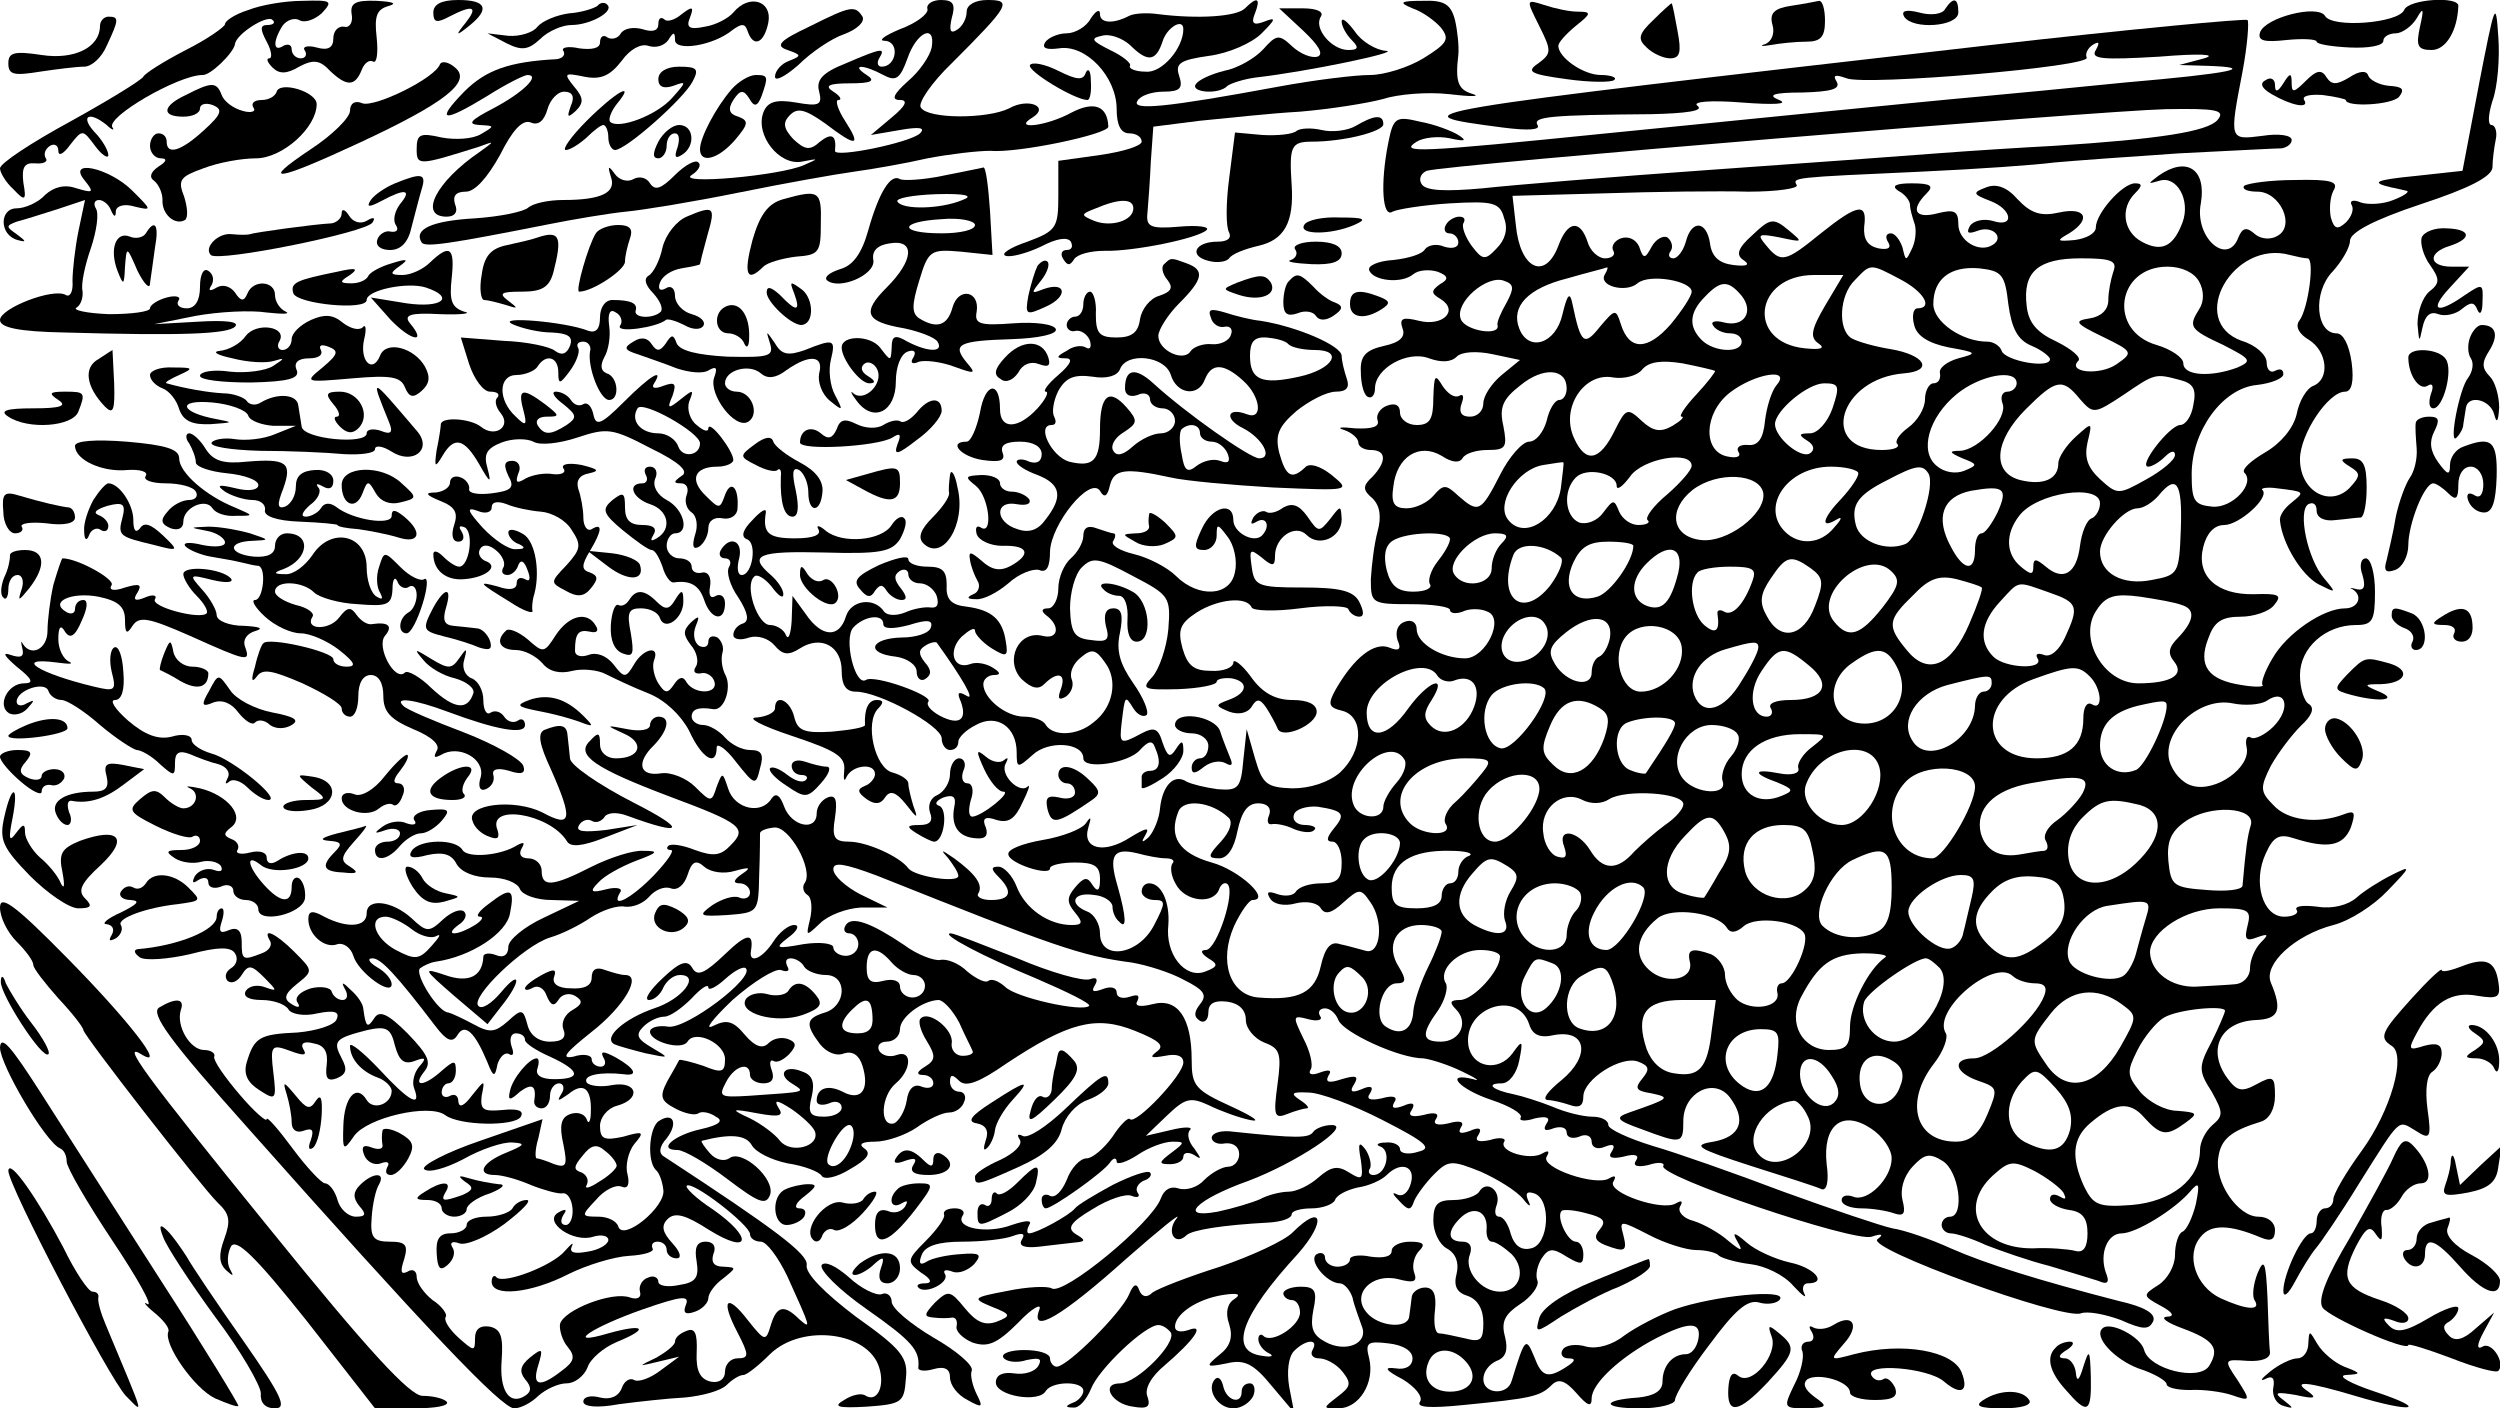 <?xml version="1.0" standalone="no"?>
<!DOCTYPE svg PUBLIC "-//W3C//DTD SVG 20010904//EN"
 "http://www.w3.org/TR/2001/REC-SVG-20010904/DTD/svg10.dtd">
<svg version="1.0" xmlns="http://www.w3.org/2000/svg"
 width="300pt" height="169pt" viewBox="0 0 300 169"
 preserveAspectRatio="xMidYMid meet">
<g transform="translate(0,169) scale(0.1,-0.1)"
fill="#000000" stroke="none">
<path d="M298 1678 c-16 -5 -28 -13 -28 -17 0 -3 -21 -18 -47 -31 -27 -14 -49
-28 -51 -32 -2 -4 -41 -28 -88 -54 -46 -25 -84 -50 -84 -56 0 -5 7 -17 16 -25
14 -15 16 -14 12 8 -2 18 1 24 14 23 10 -1 16 2 13 6 -3 5 -1 11 5 15 5 3 10
1 10 -6 0 -7 6 -4 14 7 15 19 15 19 30 -1 8 -11 16 -16 16 -11 0 5 -7 18 -17
28 -17 19 -6 25 15 8 6 -6 10 -7 7 -3 -9 12 79 63 108 63 9 -1 37 26 39 37 1
12 39 36 45 29 4 -3 1 -6 -6 -6 -9 0 -9 -5 -1 -20 6 -11 7 -20 3 -20 -4 0 -2
-5 4 -11 8 -8 17 -8 32 1 17 9 25 8 37 -5 20 -19 30 -19 38 1 3 8 9 13 14 10
4 -2 6 10 4 29 -3 26 0 34 15 38 10 3 4 5 -15 6 -26 1 -32 -3 -30 -16 2 -10
-3 -17 -9 -15 -7 1 -13 -5 -13 -14 0 -11 -6 -15 -20 -11 -11 3 -18 1 -14 -4 3
-5 0 -9 -5 -9 -6 0 -11 5 -11 11 0 5 -4 7 -10 4 -12 -8 -13 5 -1 24 5 7 14 10
20 7 6 -4 18 0 27 8 14 15 12 16 -23 15 -21 0 -50 -5 -65 -11z"/>
<path d="M520 1675 c0 -12 4 -13 19 -5 29 15 35 12 20 -7 -13 -16 -12 -17 4
-4 25 20 21 31 -13 31 -20 0 -30 -5 -30 -15z"/>
<path d="M717 1683 c-4 -3 -19 -8 -34 -9 -15 -2 -32 -9 -38 -16 -5 -7 -21 -12
-35 -11 l-25 3 23 -12 c18 -9 26 -8 40 5 10 10 27 17 38 17 22 0 51 16 43 24
-3 4 -9 3 -12 -1z"/>
<path d="M880 1675 c-6 -7 -21 -15 -34 -17 -19 -4 -23 -1 -18 11 5 13 3 14
-10 4 -8 -7 -18 -10 -21 -6 -4 3 -7 1 -7 -6 0 -8 -7 -10 -19 -6 -11 3 -22 1
-26 -5 -3 -6 -11 -8 -16 -5 -5 4 -9 1 -9 -6 0 -7 -10 -9 -25 -7 -13 3 -22 1
-19 -3 3 -5 -1 -9 -8 -10 -57 -3 -85 -13 -111 -39 -35 -36 -26 -38 28 -5 22
14 44 25 48 25 16 0 -5 -21 -41 -40 -27 -14 -32 -19 -17 -20 19 -1 19 -1 2
-11 -10 -6 -31 -7 -47 -4 -26 6 -30 4 -30 -14 0 -20 2 -20 75 3 19 7 19 7 1
-6 -53 -36 -74 -78 -40 -78 10 0 14 6 10 15 -3 10 1 15 13 15 11 0 26 17 41
44 15 30 27 43 37 39 9 -4 16 2 20 16 3 11 12 21 20 21 10 0 13 -6 8 -17 -5
-14 -4 -15 6 -6 10 10 9 16 -2 29 -13 16 -12 17 12 12 20 -4 31 1 45 19 10 14
23 21 32 18 9 -3 19 0 24 7 6 10 8 10 8 0 0 -14 46 -7 69 12 11 8 15 8 18 -1
7 -21 20 -15 25 10 5 26 -23 35 -42 12z"/>
<path d="M1113 1679 c1 -6 -14 -17 -33 -24 -19 -8 -27 -14 -18 -14 18 -1 14
-31 -4 -31 -5 0 -6 5 -3 10 8 13 4 13 -40 -6 -28 -11 -36 -20 -32 -34 4 -16 0
-18 -28 -13 -24 4 -34 1 -39 -12 -10 -27 19 -64 46 -59 21 4 21 4 3 -4 -29
-13 -154 -24 -135 -12 8 5 12 12 8 15 -3 4 -16 -3 -28 -15 -17 -17 -24 -19
-30 -10 -4 7 -13 9 -20 5 -7 -4 -17 -1 -22 6 -8 11 -9 10 -5 -3 7 -19 -11 -28
-57 -28 -18 0 -36 -4 -42 -9 -5 -5 -34 -11 -64 -13 -52 -3 -74 -13 -64 -29 4
-6 32 -2 153 22 30 6 72 13 92 15 21 2 82 12 136 23 54 11 116 22 138 25 22 3
62 10 88 16 26 5 60 9 75 9 34 -3 142 20 142 29 -1 25 -17 31 -44 17 -31 -17
-72 -21 -47 -6 21 13 -5 24 -28 11 -26 -13 -98 -13 -106 1 -4 5 13 30 37 53
70 70 73 76 43 76 -15 0 -25 -6 -25 -14 0 -8 -5 -18 -12 -22 -8 -5 -9 0 -6 14
5 17 2 22 -13 22 -10 0 -18 -5 -16 -11z m5 -46 c-2 -10 -14 -28 -28 -40 -18
-16 -21 -23 -10 -23 10 0 7 -7 -10 -21 l-25 -21 35 6 c23 4 31 3 24 -4 -11
-11 -103 -30 -102 -21 2 19 -4 22 -18 11 -12 -11 -18 -10 -32 3 -12 13 -13 20
-4 29 9 9 18 7 42 -10 38 -29 44 -28 24 3 -9 14 -12 25 -8 25 5 0 2 5 -6 10
-11 7 -6 10 20 10 26 0 31 3 20 10 -20 13 -4 13 20 0 15 -8 20 -5 29 20 11 32
34 42 29 13z"/>
<path d="M1494 1680 c-10 -10 -56 -13 -104 -7 -14 2 -29 1 -35 -2 -19 -10 -35
-9 -35 2 0 7 -5 4 -11 -5 -5 -10 -19 -18 -29 -18 -10 0 -22 -5 -26 -11 -4 -7
2 -9 17 -7 32 5 69 -34 69 -73 0 -19 5 -29 15 -29 8 0 15 -4 15 -10 0 -5 -22
-12 -50 -16 l-50 -7 0 -41 c0 -39 -2 -43 -37 -56 -21 -7 -33 -15 -26 -17 6 -2
25 3 42 11 19 10 32 12 36 6 3 -6 1 -10 -5 -10 -6 0 -8 -5 -4 -11 5 -8 8 -8
13 0 4 6 20 10 36 10 35 -1 113 15 123 25 4 4 -11 6 -33 4 -35 -3 -40 0 -38
17 1 11 3 39 4 61 l3 42 55 7 c31 3 85 9 121 11 36 3 80 10 99 15 18 6 54 9
80 6 25 -3 38 -3 29 0 -18 5 -22 14 -18 47 1 10 -1 29 -4 42 -5 19 -13 24 -39
23 -27 0 -29 -2 -12 -9 12 -4 27 -15 34 -23 11 -14 8 -19 -21 -37 -18 -11 -47
-20 -64 -20 -18 0 -67 -6 -110 -14 -135 -25 -177 -29 -169 -17 3 6 17 11 31
11 20 0 24 4 19 19 -5 15 1 19 36 24 23 3 51 15 63 27 17 17 18 20 3 14 -13
-5 -16 -2 -11 10 7 18 3 21 -12 6z m-74 -25 c0 -23 -26 -53 -45 -51 -13 0 -21
4 -19 7 2 3 -9 12 -24 19 -22 11 -24 14 -10 17 10 3 25 -3 34 -11 21 -21 31
-20 39 4 5 17 25 29 25 15z m-60 -215 c0 -15 -27 -23 -47 -15 -17 7 -16 8 2
15 28 12 45 12 45 0z"/>
<path d="M1847 1659 c15 -30 15 -33 -1 -45 -15 -10 -10 -13 34 -19 28 -4 54
-4 57 -1 4 3 -4 6 -16 6 -21 0 -51 21 -51 35 0 4 9 14 21 24 19 15 19 17 2 17
-10 0 -28 4 -40 8 -22 7 -22 7 -6 -25z"/>
<path d="M1984 1666 c-18 -17 -19 -23 -8 -33 7 -7 20 -13 28 -13 12 0 14 7 9
33 -3 17 -6 32 -7 33 -1 0 -11 -9 -22 -20z"/>
<path d="M2149 1683 c-20 -3 -26 -9 -22 -23 3 -10 -1 -20 -9 -23 -7 -2 -4 -3
7 -1 11 2 30 4 43 4 17 0 22 6 22 25 0 14 -3 24 -7 24 -5 -1 -20 -4 -34 -6z"/>
<path d="M2334 1679 c-3 -6 -17 -8 -31 -4 -16 4 -22 2 -18 -5 10 -16 65 -12
65 5 0 18 -6 19 -16 4z"/>
<path d="M2885 1678 c-7 -16 -87 -22 -95 -7 -9 14 -72 -2 -78 -20 -3 -10 5
-12 32 -9 20 2 36 1 36 -2 0 -3 18 -6 40 -7 22 -1 40 2 40 8 0 5 7 9 15 9 7 0
19 8 25 18 8 14 9 12 4 -10 -5 -23 -3 -28 14 -28 17 0 31 23 32 53 0 12 -60 8
-65 -5z"/>
<path d="M2975 1590 l-20 -105 -55 -6 c-51 -5 -56 -8 -30 -14 6 -1 13 -3 18
-4 4 -1 -3 -6 -16 -11 -12 -5 -30 -6 -39 -3 -9 4 -14 2 -11 -3 3 -5 0 -14 -7
-21 -10 -9 -14 -8 -18 6 -2 10 -1 24 3 32 7 11 -2 14 -46 13 -30 0 -57 -4 -61
-7 -3 -4 4 -7 16 -7 27 0 46 -41 24 -53 -8 -5 -20 -4 -27 2 -10 9 -15 8 -20
-4 -13 -35 -53 0 -45 41 7 41 -17 57 -51 33 -13 -10 -13 -10 1 -6 21 7 38 -23
28 -50 -11 -29 -25 -36 -49 -23 -22 12 -26 40 -8 58 9 9 9 12 0 12 -15 0 -47
-36 -47 -53 0 -7 -11 -13 -25 -15 -22 -2 -23 -1 -7 8 27 17 20 32 -12 25 -22
-5 -34 -1 -50 16 -13 15 -26 19 -38 14 -16 -6 -16 -8 5 -16 27 -10 30 -33 3
-24 -11 3 -23 0 -27 -6 -5 -9 -2 -10 9 -6 18 7 33 -8 18 -17 -16 -10 -41 5
-41 25 0 16 -5 18 -25 13 -27 -7 -33 4 -13 24 9 9 5 12 -18 12 -19 0 -25 -3
-16 -9 8 -4 14 -12 14 -17 0 -5 3 -15 5 -21 3 -7 2 -21 -2 -30 -8 -17 -8 -17
-12 0 -3 9 -9 17 -14 17 -6 0 -7 -5 -3 -11 4 -7 -1 -9 -12 -7 -13 3 -18 11
-17 26 4 29 -7 28 -52 -8 -43 -35 -48 -36 -66 -14 -11 13 -9 14 17 9 28 -6 28
-6 10 9 -18 15 -22 14 -43 -6 -18 -16 -20 -24 -11 -30 9 -6 4 -8 -12 -6 -17 2
-26 10 -28 26 -4 27 -22 29 -29 2 -3 -11 -10 -20 -15 -20 -5 0 -7 4 -3 9 3 5
1 12 -4 16 -5 3 -14 -2 -19 -11 -8 -15 -10 -15 -15 0 -4 9 -13 13 -22 10 -8
-3 -12 -10 -9 -15 3 -5 -2 -9 -10 -9 -8 0 -18 9 -21 20 -9 27 -24 25 -35 -5
-16 -42 -46 -28 -51 25 l-4 35 110 3 c61 2 138 3 173 2 35 0 61 4 58 8 -5 9
-6 9 149 16 66 3 138 8 160 11 22 2 90 7 150 11 61 3 116 6 123 6 6 1 12 5 12
10 0 6 -16 8 -35 5 -40 -5 -40 -6 -24 77 6 32 8 60 6 62 -2 2 -141 -11 -308
-30 -715 -82 -715 -82 -586 -99 31 -4 46 -3 42 3 -6 10 15 12 137 13 42 1 63
4 55 10 -7 5 15 7 53 4 39 -3 57 -2 45 3 -15 6 -7 9 28 9 34 1 46 4 41 13 -5
8 -2 9 12 4 23 -9 295 14 288 25 -2 4 1 11 7 15 8 5 9 3 4 -6 -7 -11 8 -12 76
-8 48 4 71 3 54 -2 l-30 -8 34 -1 c61 -2 29 -9 -99 -20 -69 -7 -143 -14 -165
-16 -22 -2 -65 -6 -95 -9 -113 -11 -170 -17 -362 -36 -227 -23 -250 -24 -228
-10 8 5 26 7 40 4 18 -4 21 -3 10 4 -8 5 -29 13 -46 16 -29 7 -32 5 -38 -25
-10 -50 -7 -91 5 -83 6 3 37 8 69 10 52 3 60 1 65 -18 5 -13 1 -26 -9 -36 -14
-15 -17 -14 -30 3 -8 11 -12 23 -10 27 3 5 1 8 -5 8 -5 0 -13 -4 -16 -10 -3
-5 -1 -10 4 -10 6 0 11 -5 11 -11 0 -6 -7 -8 -17 -5 -9 4 -19 2 -23 -3 -3 -6
-20 -11 -38 -13 -18 -1 -31 -7 -29 -12 4 -13 39 -17 53 -5 6 5 19 6 29 3 13
-5 14 -9 3 -15 -11 -8 -11 -11 1 -18 22 -14 2 -33 -26 -26 -20 5 -24 3 -20 -9
4 -10 -3 -17 -22 -21 -22 -5 -29 -12 -28 -31 0 -13 3 -27 8 -30 5 -3 9 2 9 10
0 24 39 46 65 36 14 -5 26 -5 33 2 6 6 24 7 43 3 l33 -7 -22 -18 c-12 -10 -22
-25 -22 -34 0 -9 -7 -16 -16 -16 -10 0 -14 5 -10 16 3 8 2 12 -3 9 -6 -3 -14
3 -20 12 -9 15 -10 13 -11 -14 0 -26 -4 -33 -20 -33 -11 0 -20 7 -20 15 0 9
-6 12 -16 8 -8 -3 -13 -11 -11 -17 3 -8 -6 -11 -27 -10 -17 2 -23 1 -13 -2 9
-3 17 -10 17 -15 0 -5 7 -9 15 -9 19 0 19 -14 2 -32 -12 -11 -12 -16 0 -26 9
-9 11 -22 6 -40 -4 -15 -7 -40 -8 -57 0 -29 1 -30 48 -30 26 0 47 -3 47 -7 0
-4 7 -5 15 -2 8 4 22 4 30 0 21 -8 -2 -56 -27 -56 -28 0 -58 18 -58 35 0 8 -6
12 -14 9 -9 -3 -12 -12 -9 -22 5 -11 2 -14 -10 -9 -18 7 -42 -12 -64 -50 -10
-18 -9 -22 8 -26 26 -7 25 -48 -3 -74 -14 -12 -36 -19 -57 -19 -31 1 -36 5
-45 36 l-10 35 -4 -37 c-3 -34 -6 -37 -31 -35 -15 2 -31 6 -37 9 -15 10 -29
-4 -32 -32 -1 -13 -8 -29 -14 -35 -8 -7 -9 -6 -3 4 5 9 -1 7 -19 -4 -31 -20
-58 -14 -50 12 4 13 3 14 -3 5 -5 -7 -28 -16 -52 -20 -23 -4 -42 -11 -41 -17
0 -11 50 -27 50 -17 0 4 14 7 30 7 23 0 30 -4 30 -20 0 -14 -3 -16 -9 -7 -6
10 -10 10 -21 -3 -10 -12 -10 -18 0 -30 10 -12 9 -15 -4 -15 -28 0 -56 20 -66
46 -5 13 -15 24 -22 24 -9 0 -9 -3 0 -12 18 -18 15 -28 -9 -28 -11 0 -18 4
-15 8 6 10 -3 23 -29 42 -16 11 -17 11 -7 0 6 -8 12 -17 12 -21 0 -9 -52 -1
-60 9 -10 14 -50 32 -71 32 -18 0 -21 5 -17 29 3 21 1 28 -9 24 -7 -3 -13 -11
-13 -19 0 -22 -30 -16 -39 8 -5 14 -10 17 -15 10 -12 -20 -44 -13 -52 11 -7
21 -7 21 -14 3 -6 -19 -7 -19 -26 0 -10 10 -29 18 -41 16 -26 -4 -30 13 -8 34
17 18 20 34 5 34 -5 0 -10 -5 -10 -10 0 -6 -12 -8 -27 -5 -26 5 -27 5 -5 -5
26 -11 21 -30 -9 -30 -11 0 -19 7 -19 17 0 14 -2 15 -12 4 -18 -17 6 -33 96
-67 86 -32 93 -38 73 -58 -12 -13 -21 -14 -43 -6 -15 6 -29 8 -32 5 -3 -3 -1
-5 3 -5 5 0 -4 -13 -20 -30 -27 -28 -53 -42 -41 -21 4 5 -4 7 -16 4 -19 -5
-21 -3 -10 8 7 8 27 19 45 26 27 10 28 12 9 12 -12 1 -40 -8 -62 -19 -47 -24
-60 -25 -60 -5 0 8 -7 15 -16 15 -9 0 -12 5 -8 12 4 7 3 8 -5 4 -20 -13 -60
-16 -66 -6 -8 14 -52 13 -61 -1 -5 -8 1 -10 19 -5 19 4 29 1 35 -11 6 -10 22
-16 40 -16 17 0 33 -6 36 -14 3 -7 20 -13 38 -13 l33 -1 -42 -20 c-24 -11 -43
-27 -43 -35 0 -10 -6 -14 -15 -10 -8 3 -15 2 -15 -2 -1 -24 -18 -32 -46 -22
-27 9 -27 8 11 -25 l40 -34 17 22 c24 30 23 45 -1 16 -11 -13 -23 -21 -27 -16
-10 10 54 72 86 82 14 4 36 15 49 24 14 9 32 15 41 13 10 -1 22 4 29 12 7 8
18 13 26 10 8 -3 16 4 20 16 5 16 10 19 20 10 8 -7 24 -9 37 -5 18 5 20 4 8
-4 -10 -7 -11 -11 -2 -11 6 0 12 -5 12 -11 0 -6 -6 -9 -13 -6 -7 3 -21 -2 -32
-9 -18 -13 -16 -14 18 -12 37 3 37 3 38 48 1 25 1 47 1 50 0 3 7 6 17 7 18 2
47 -50 37 -66 -4 -5 -2 -12 3 -15 5 -3 6 -16 3 -29 -5 -21 -5 -21 12 -5 10 10
32 18 49 19 l32 0 -33 16 c-17 9 -32 22 -32 30 0 9 13 7 53 -8 213 -85 244
-96 305 -104 18 -3 47 -12 63 -21 24 -12 28 -18 19 -29 -7 -9 -8 -15 0 -20 5
-3 10 1 10 10 0 11 7 15 23 13 14 -2 22 -10 22 -22 0 -10 10 -22 22 -27 19 -7
21 -13 16 -50 -5 -37 -4 -42 11 -36 10 4 21 7 24 7 4 0 0 5 -8 10 -12 8 -10
10 10 9 14 0 54 -15 89 -33 53 -27 60 -34 43 -38 -12 -4 -22 -2 -22 3 0 5 -8
9 -17 8 -10 0 -13 -3 -6 -5 13 -6 6 -34 -9 -34 -5 0 -7 4 -4 8 2 4 0 14 -5 22
-8 11 -10 9 -6 -12 3 -23 2 -25 -14 -15 -14 9 -22 7 -37 -6 -10 -9 -26 -17
-36 -17 -9 0 -25 -4 -34 -9 -9 -4 -32 -11 -51 -15 -49 -9 -25 15 37 37 56 21
126 67 100 67 -9 0 -19 -4 -22 -8 -5 -8 -20 -8 -96 0 -14 2 -25 -1 -26 -7 0
-5 7 -9 16 -7 10 1 17 -4 17 -13 0 -8 -6 -15 -13 -15 -7 0 -20 -7 -29 -16 -8
-9 -22 -13 -31 -10 -9 3 -17 -1 -21 -12 -11 -30 -117 -117 -131 -108 -5 3 -29
2 -53 -3 -42 -8 -43 -9 -19 -19 23 -9 24 -11 6 -18 -14 -5 -24 -1 -38 16 -18
22 -20 22 -36 7 -13 -14 -14 -17 -2 -18 8 -1 18 -1 23 0 4 0 6 -4 5 -10 -2 -6
7 -15 19 -20 18 -6 29 -2 55 24 17 18 29 24 25 15 -11 -30 27 -8 105 62 40 35
67 57 60 48 -13 -16 -2 -34 12 -20 7 6 42 12 99 15 15 1 27 5 27 10 0 4 11 7
24 7 13 0 26 5 28 10 2 6 14 12 27 15 14 2 29 9 35 15 17 17 35 11 29 -10 -3
-11 -10 -17 -17 -13 -6 3 -5 0 3 -8 11 -12 14 -12 18 0 3 7 14 22 24 32 17 17
21 17 56 3 20 -9 43 -23 51 -33 7 -9 10 -10 6 -2 -4 9 -2 12 7 9 21 -7 18 -62
-4 -66 -12 -3 -20 4 -24 17 -3 12 -9 21 -14 21 -5 0 -6 6 -3 14 6 17 -12 31
-21 16 -3 -5 -17 -10 -31 -10 -19 0 -24 -5 -24 -25 0 -13 7 -28 16 -33 11 -6
15 -17 12 -30 -4 -15 0 -23 13 -27 12 -4 19 -16 19 -32 0 -21 -3 -24 -22 -19
-13 3 -27 6 -31 6 -5 0 -7 12 -5 28 2 19 -2 27 -12 27 -8 0 -16 -6 -16 -12 -1
-7 -2 -17 -3 -23 -2 -15 -37 -12 -51 5 -19 22 6 48 38 40 19 -5 23 -3 19 8 -3
8 0 20 6 26 8 8 5 11 -11 11 -12 0 -22 -5 -22 -11 0 -7 -10 -9 -25 -7 -14 3
-25 1 -25 -3 0 -5 -7 -9 -15 -9 -8 0 -15 5 -15 11 0 5 -5 7 -10 4 -11 -7 12
-35 28 -35 5 0 12 -8 15 -17 2 -10 8 -25 11 -34 9 -21 -19 -33 -44 -19 -15 8
-18 17 -14 38 5 23 2 28 -15 28 -12 0 -21 -4 -21 -8 0 -4 5 -8 10 -8 6 0 10
-7 10 -15 0 -16 -34 -38 -44 -28 -3 3 -6 1 -6 -4 0 -6 6 -14 13 -17 6 -3 3 -5
-8 -3 -41 5 -27 47 43 123 34 39 29 61 -7 25 -10 -10 -49 -28 -87 -41 -38 -12
-74 -26 -81 -31 -7 -7 -13 -5 -16 3 -3 9 -7 7 -12 -5 -9 -22 -74 -87 -87 -87
-4 0 -8 5 -8 10 0 6 -14 10 -31 10 -16 0 -28 -4 -25 -9 3 -5 16 -7 28 -3 15 3
19 2 14 -7 -4 -7 -17 -11 -29 -9 -14 2 -22 -2 -22 -11 0 -16 52 -25 60 -10 8
12 45 12 45 0 0 -5 -6 -12 -12 -14 -10 -4 -10 -6 0 -6 7 -1 16 10 21 22 9 24
65 77 81 77 5 0 11 -4 15 -9 7 -13 -41 -61 -61 -61 -24 0 -10 -25 16 -28 17
-3 21 0 17 12 -4 9 4 24 21 38 35 30 49 50 28 42 -9 -3 -16 -2 -16 4 0 15 26
33 57 38 19 3 23 1 14 -5 -8 -5 -11 -16 -6 -30 5 -16 1 -27 -12 -37 -17 -14
-16 -15 9 -10 21 5 32 0 54 -27 l27 -32 -6 31 c-3 18 -1 36 6 43 14 14 30 15
22 1 -3 -5 0 -10 8 -10 8 0 21 -7 28 -16 11 -14 10 -18 -6 -30 -18 -14 -18
-14 1 -14 25 0 44 31 37 60 -5 19 -2 21 23 18 18 -2 29 -9 29 -18 0 -9 -8 -14
-20 -12 -15 2 -13 -2 8 -13 15 -9 25 -21 21 -27 -5 -7 12 -8 52 -4 81 8 92 10
106 24 8 8 16 6 30 -10 13 -15 18 -17 18 -6 0 18 35 50 77 72 41 21 55 20 51
-1 -2 -10 -8 -18 -15 -18 -16 0 -28 -14 -28 -33 0 -11 -10 -17 -29 -19 -45 -3
-44 -13 2 -13 23 0 42 5 42 10 0 6 18 36 41 66 31 42 46 55 60 51 10 -3 22 -1
25 4 8 13 -80 4 -126 -12 -19 -7 -46 -21 -60 -31 -15 -12 -33 -17 -46 -14 -13
4 -26 2 -29 -4 -3 -5 0 -10 7 -10 9 0 9 -3 -2 -10 -23 -15 -30 -12 -39 12 -10
24 -11 23 -27 -29 -5 -18 -34 -16 -34 2 0 9 7 18 16 22 11 4 14 13 10 29 -5
18 0 27 18 39 14 9 23 22 21 28 -3 7 0 19 5 27 8 12 13 13 30 2 17 -10 20 -10
20 3 0 8 -4 15 -9 15 -10 0 -24 30 -17 37 2 2 16 1 30 -3 20 -5 24 -9 16 -19
-8 -9 -6 -14 6 -19 24 -9 27 -8 22 12 -5 18 -4 18 31 0 19 -10 45 -18 56 -18
12 0 25 -3 28 -7 4 -3 21 -8 38 -10 17 -2 40 -13 51 -26 11 -12 17 -16 13 -9
-3 6 -1 12 4 12 25 0 8 19 -21 25 -18 4 -42 15 -52 24 -15 13 -18 13 -11 1 7
-12 5 -12 -11 1 -10 9 -29 20 -42 24 -12 3 -19 11 -16 17 4 7 2 8 -5 4 -16
-10 -83 13 -75 26 4 7 2 8 -5 4 -16 -10 -83 13 -75 26 4 7 2 8 -5 4 -14 -9
-53 2 -46 14 3 4 -5 6 -17 2 -14 -3 -19 -1 -14 6 5 8 1 10 -10 5 -11 -4 -15
-3 -11 4 5 7 -1 9 -15 5 -13 -3 -19 -1 -15 5 5 7 -1 9 -15 5 -14 -3 -19 -1
-14 6 5 8 1 10 -10 5 -11 -4 -15 -3 -11 4 5 7 -1 9 -15 5 -14 -3 -19 -1 -14 6
5 8 1 10 -10 5 -12 -5 -15 -3 -9 6 6 10 2 11 -15 6 -15 -5 -20 -4 -16 4 5 7 1
8 -10 4 -10 -4 -15 -2 -11 4 3 5 -1 22 -9 37 -13 27 -13 28 6 23 11 -3 18 -1
14 4 -3 5 0 9 6 9 6 0 13 -6 16 -14 6 -15 73 -46 102 -46 9 -1 31 -8 47 -16
17 -8 22 -12 13 -9 -36 9 -17 -12 22 -25 21 -7 37 -16 35 -21 -3 -4 5 -5 17
-1 14 3 19 1 14 -6 -5 -8 -2 -10 8 -6 9 3 16 1 16 -5 0 -6 7 -8 15 -5 8 4 15
1 15 -6 0 -7 7 -10 16 -6 10 4 13 2 8 -6 -5 -7 0 -9 14 -6 14 4 20 2 15 -5 -4
-6 2 -8 15 -5 12 4 20 3 18 -1 -8 -12 229 -92 250 -85 12 4 15 3 7 -3 -15 -11
222 -97 244 -89 8 3 29 -1 48 -8 27 -12 34 -12 39 -1 3 9 -11 17 -42 24 -93
24 -158 44 -201 63 -24 11 -56 22 -70 24 -14 3 -73 23 -131 44 -58 22 -129 47
-157 55 -29 9 -53 20 -53 25 0 6 -9 10 -19 10 -11 0 -32 5 -48 12 -15 6 -37
13 -47 15 -25 5 -34 13 -14 13 9 0 18 12 21 27 5 25 4 26 -8 9 -17 -23 -49
-17 -53 10 -6 45 59 67 73 25 4 -13 13 -17 30 -13 39 7 44 -25 9 -54 -16 -13
-24 -23 -17 -24 6 0 18 -3 27 -6 11 -4 16 -1 16 10 0 21 46 50 66 42 13 -5 14
-9 5 -20 -10 -12 -8 -15 11 -18 23 -5 22 -6 -27 -23 -17 -6 -16 -9 15 -20 48
-18 50 -18 50 10 0 34 37 53 56 28 20 -27 13 -47 -20 -53 -26 -4 -20 -8 45
-29 41 -13 79 -25 85 -28 6 -2 9 9 6 30 -5 46 18 66 53 43 14 -9 25 -25 25
-36 0 -24 -29 -53 -46 -46 -8 3 -14 1 -14 -4 0 -6 11 -10 24 -10 13 0 31 -3
39 -6 12 -4 14 0 10 16 -3 12 1 28 12 40 14 15 20 17 36 7 20 -12 27 -67 9
-67 -5 0 -10 -4 -10 -10 0 -5 5 -10 11 -10 6 0 25 -6 42 -14 18 -7 52 -19 76
-25 23 -7 50 -15 59 -18 11 -5 14 -2 9 10 -8 23 2 47 19 47 17 0 63 28 82 50
11 13 12 10 7 -15 -4 -16 -11 -31 -16 -33 -5 -2 -9 -15 -9 -28 0 -13 -9 -29
-20 -36 -19 -12 -19 -13 3 -25 15 -8 17 -13 7 -13 -8 -1 0 -7 19 -14 38 -14
45 -24 32 -45 -12 -19 -72 -4 -78 19 -4 16 -41 35 -50 26 -11 -10 14 -37 43
-48 19 -6 34 -15 34 -19 0 -4 12 -7 28 -7 15 1 38 -2 50 -6 23 -8 23 -7 7 18
-17 25 -16 25 12 23 17 -1 28 3 27 11 -1 6 -2 36 -3 65 -2 43 -4 48 -12 29 -5
-13 -7 -28 -3 -33 7 -12 -10 -11 -41 3 -30 14 -43 52 -24 74 12 15 34 15 72
-1 12 -5 17 -3 17 9 0 9 -8 16 -20 16 -24 0 -53 41 -48 71 3 22 15 32 51 43
10 3 17 15 17 31 0 23 -2 25 -22 14 -18 -10 -24 -8 -35 7 -25 34 -9 68 34 70
28 1 32 12 18 45 -9 22 29 57 75 69 20 5 49 24 65 41 29 30 29 31 5 19 -14 -7
-33 -19 -42 -27 -10 -9 -29 -14 -47 -11 -17 2 -28 1 -25 -4 3 -4 -4 -8 -15 -8
-26 0 -38 42 -22 76 9 20 16 24 34 18 41 -13 59 -9 68 13 6 18 5 21 -8 16 -31
-12 -68 -8 -85 11 -16 16 -16 21 -3 47 9 16 25 37 36 48 13 12 17 21 10 26 -6
3 -11 19 -11 35 0 33 31 60 67 60 20 0 23 5 23 40 0 22 -5 40 -11 40 -6 0 -8
-9 -4 -20 4 -14 2 -19 -7 -17 -7 2 -10 2 -5 0 13 -8 7 -23 -9 -23 -26 0 -70
-30 -87 -60 -9 -15 -14 -29 -12 -32 3 -2 -8 -3 -25 0 -40 6 -53 23 -40 56 7
20 16 26 39 26 15 0 34 6 40 14 10 12 6 14 -24 13 -45 -1 -70 22 -61 57 4 16
13 26 25 26 18 0 55 33 46 42 -3 2 5 4 18 2 33 -4 33 -4 17 -17 -9 -7 -15 -16
-14 -22 3 -28 26 -65 46 -76 22 -11 22 -11 7 7 -20 23 -32 81 -19 89 6 3 10 0
10 -8 0 -8 9 -13 23 -11 12 1 25 3 30 3 4 1 7 17 7 36 0 27 -4 35 -17 35 -15
0 -16 -2 -3 -10 13 -8 13 -11 -1 -26 -24 -23 -59 -3 -59 35 0 30 34 81 54 81
8 0 11 12 8 35 -3 21 -10 35 -18 35 -25 0 -29 49 -5 74 11 12 21 29 21 37 0
10 28 25 85 44 58 19 85 33 86 44 0 9 2 24 4 34 2 9 -1 17 -5 17 -5 0 -4 13 1
29 6 16 9 51 7 77 -3 45 -4 41 -23 -56z m-314 -44 c-12 -14 -71 -23 -196 -31
-38 -2 -101 -6 -140 -9 -38 -3 -162 -12 -275 -20 -113 -8 -235 -18 -271 -22
-45 -4 -68 -3 -73 5 -4 6 -1 13 6 16 21 7 805 72 887 74 61 1 72 -1 62 -13z
m108 -166 c9 0 1 -61 -10 -75 -5 -7 0 -16 12 -23 22 -14 25 -47 5 -55 -8 -3
-17 -18 -20 -34 -4 -17 -19 -35 -38 -46 -17 -10 -28 -20 -25 -24 14 -13 -14
-43 -38 -41 -22 2 -25 7 -25 39 0 52 37 103 78 107 18 2 32 8 32 13 0 6 -4 7
-10 4 -5 -3 -10 1 -10 10 0 9 -13 21 -30 26 -66 24 -10 122 58 103 8 -2 17 -4
21 -4z m-233 -16 c-3 -9 -6 -24 -6 -34 0 -12 -9 -20 -22 -22 -20 -3 -18 -6 15
-22 37 -18 37 -19 17 -33 -20 -14 -60 -10 -46 4 4 4 -8 14 -26 23 -24 11 -34
23 -36 43 -5 41 14 57 65 57 37 0 44 -3 39 -16z m-610 -3 c-9 -14 25 -23 39
-11 14 12 65 3 65 -10 0 -5 -11 -22 -25 -39 -28 -32 -50 -32 -60 0 -6 19 -7
18 -25 -3 -19 -24 -23 -21 -33 27 -3 15 -6 13 -12 -12 -8 -36 -41 -46 -52 -17
-10 26 10 48 58 60 24 7 45 12 47 13 2 1 1 -3 -2 -8z m354 -6 c29 -15 40 -35
21 -35 -5 0 -7 -9 -4 -20 3 -13 17 -22 42 -27 34 -6 34 -7 11 -13 -14 -4 -24
-12 -22 -18 1 -7 -2 -12 -8 -12 -5 0 -10 -9 -10 -19 0 -11 -9 -26 -20 -34 -11
-8 -17 -17 -13 -20 3 -4 -5 -7 -19 -7 -76 0 -51 86 27 92 36 3 25 22 -16 29
-19 3 -40 9 -47 13 -17 10 -15 52 4 70 19 20 18 20 54 1z m130 -30 c4 -29 11
-43 28 -50 12 -5 22 -13 22 -16 0 -12 -54 -2 -58 10 -2 6 -10 11 -17 11 -31 0
-65 24 -65 45 0 30 20 46 55 43 27 -3 31 -7 35 -43z m229 27 c6 -11 6 -24 0
-33 -13 -21 -12 -24 29 -43 33 -17 35 -19 17 -27 -32 -12 -65 -10 -65 5 0 7
-15 17 -32 22 -59 17 -48 94 13 94 17 0 32 -7 38 -18z m-831 -25 c-7 -12 -12
-24 -11 -27 4 -14 -39 -7 -44 7 -8 20 32 54 52 46 12 -4 12 -9 3 -26z m382 -4
c-17 -29 -18 -38 -8 -45 9 -6 3 -8 -16 -6 -71 7 -61 88 11 88 l35 0 -22 -37z
m-100 12 c15 -19 3 -38 -21 -32 -11 3 -17 1 -13 -4 3 -5 12 -9 20 -9 8 0 14
-4 14 -10 0 -14 -33 -13 -48 2 -16 16 -15 33 4 52 19 20 28 20 44 1z m-32 -90
c1 -1 -9 -14 -22 -28 -14 -15 -22 -27 -18 -27 4 0 -1 -5 -11 -11 -14 -8 -23
-7 -37 6 -17 16 -19 15 -32 -11 -18 -37 -35 -41 -49 -10 -17 36 12 80 47 73
13 -2 29 2 35 10 8 9 23 11 48 7 20 -4 37 -8 39 -9z m-178 -21 c0 -8 -4 -14
-9 -14 -5 0 -12 -11 -15 -25 -4 -14 -13 -25 -21 -25 -8 0 -24 -18 -35 -40 -23
-45 -26 -46 -50 -25 -15 14 -18 14 -30 0 -7 -8 -21 -15 -32 -15 -15 0 -19 6
-16 26 4 36 31 53 58 37 12 -8 21 -9 25 -3 3 6 17 10 30 10 22 0 24 3 19 29
-5 22 -1 32 21 49 27 22 55 20 55 -4z m252 4 c-6 -7 -12 -26 -14 -43 -2 -21
-8 -30 -20 -29 -10 1 -15 -3 -12 -8 4 -6 -2 -8 -12 -6 -31 5 -30 52 2 77 30
23 74 30 56 9z m288 2 c0 -5 -5 -10 -11 -10 -6 0 -9 -6 -6 -14 7 -17 -28 -56
-51 -57 -14 0 -13 -2 3 -9 18 -7 19 -8 2 -15 -10 -4 -24 -2 -33 6 -21 17 -10
58 24 86 28 23 72 31 72 13z m196 4 c16 -4 20 -11 16 -30 -2 -13 -9 -24 -16
-24 -13 -1 -51 -50 -38 -50 4 0 13 5 20 12 7 7 12 8 12 2 0 -6 -16 -19 -34
-29 -34 -19 -35 -19 -56 0 -15 14 -19 26 -15 44 6 25 6 25 -14 7 -12 -11 -21
-25 -21 -32 0 -19 -18 -27 -46 -20 -34 9 -31 47 7 85 36 36 44 38 65 12 16
-18 17 -18 52 5 38 26 38 26 68 18z m-417 -34 c-6 -17 -18 -30 -27 -30 -14 0
-14 -2 -3 -9 8 -5 9 -11 3 -15 -11 -7 -42 19 -42 35 0 16 39 49 59 49 18 0 19
-3 10 -30z m-326 -96 c-6 -38 -44 -62 -63 -38 -16 19 11 61 42 66 13 2 24 4
24 3 1 0 -1 -14 -3 -31z m157 27 c0 -5 -13 -20 -29 -34 -17 -14 -27 -28 -24
-31 4 -3 -1 -6 -11 -6 -9 0 -19 7 -23 16 -6 15 -7 15 -19 -1 -7 -10 -20 -15
-29 -12 -17 7 -20 38 -4 54 13 13 49 5 49 -10 0 -6 7 -1 16 11 15 22 74 32 74
13z m200 -9 c0 -5 -9 -18 -20 -30 -23 -24 -26 -37 -7 -26 8 5 8 2 -2 -9 -16
-20 -42 -22 -59 -5 -30 30 3 78 55 78 18 0 33 -4 33 -8z m84 0 c9 -14 -13 -80
-28 -85 -23 -9 -54 3 -59 23 -6 24 2 36 38 54 34 18 42 19 49 8z m-198 -24 c3
-25 -44 -60 -75 -56 -35 4 -40 36 -10 60 30 23 81 20 85 -4z m281 -23 c-7 -14
-15 -25 -19 -25 -5 0 -8 -9 -8 -20 0 -27 -14 -25 -29 4 -19 35 -10 60 24 67
40 7 45 3 32 -26z m220 -20 c-2 -54 -3 -55 -35 -61 -35 -7 -62 8 -62 34 0 19
29 52 45 52 7 0 18 7 25 15 22 27 29 16 27 -40z m-97 31 c0 -8 -5 -16 -10 -18
-6 -2 -12 -17 -14 -33 -4 -33 -20 -43 -41 -25 -12 10 -15 10 -15 0 0 -10 -3
-10 -15 0 -18 15 -19 39 -2 61 21 28 97 39 97 15z m-780 -43 c0 -5 -7 -17 -15
-27 -8 -10 -12 -23 -9 -27 3 -5 -6 -9 -20 -9 -19 0 -27 7 -32 26 -4 17 -2 29
7 35 17 11 69 12 69 2z m62 -5 c-7 -7 -12 -20 -12 -30 0 -20 -34 -25 -45 -7
-10 15 24 49 49 49 15 0 17 -3 8 -12z m71 -17 c4 -4 -2 -19 -13 -34 -33 -41
-64 -15 -44 37 6 16 38 14 57 -3z m87 14 c0 -18 -27 -56 -43 -61 -29 -9 -43
10 -29 41 9 19 19 25 42 25 16 0 30 -2 30 -5z m54 -32 c-9 -36 -19 -47 -38
-40 -20 8 -20 31 0 51 26 26 45 20 38 -11z m159 5 c15 -11 16 -17 5 -45 -14
-38 -42 -43 -58 -12 -9 16 -8 26 5 45 18 27 24 29 48 12z m86 -47 c-27 -34
-41 -38 -58 -17 -27 32 38 89 68 61 12 -11 10 -18 -10 -44z m-156 32 c-10 -28
-24 -43 -34 -37 -5 3 -9 2 -8 -3 3 -20 -2 -25 -16 -13 -15 13 -20 51 -8 63 3
4 21 7 39 7 28 0 32 -3 27 -17z m275 -8 c2 -1 -5 -21 -15 -44 -22 -51 -50 -62
-75 -31 -24 29 -23 36 8 66 19 20 31 24 52 19 15 -4 28 -8 30 -10z m81 -6 c35
-12 36 -17 19 -54 -7 -15 -17 -24 -25 -21 -8 3 -11 1 -8 -4 9 -14 -39 -12 -53
2 -18 18 -15 41 8 66 24 26 19 25 59 11z m159 -15 c17 -5 15 -19 -4 -39 -12
-12 -13 -19 -5 -29 13 -16 -4 -26 -43 -26 -42 0 -73 55 -50 88 11 17 22 20 52
16 20 -3 43 -7 50 -10z m-764 -23 c10 -15 -4 -39 -25 -44 -25 -7 -36 17 -19
38 14 17 36 20 44 6z m78 -16 c-2 -11 -8 -21 -13 -23 -5 -2 -9 -10 -9 -19 0
-19 -30 -13 -44 10 -9 15 -7 22 13 38 30 24 57 21 53 -6z m86 -11 c4 -26 -22
-54 -49 -54 -24 0 -36 44 -18 66 18 22 63 14 67 -12z m92 -1 c0 -5 -9 -23 -20
-40 -21 -36 -47 -43 -57 -17 -8 22 9 47 38 55 34 10 39 10 39 2z m60 -21 c29
-23 19 -42 -21 -42 -18 0 -28 -4 -24 -10 3 -5 1 -10 -5 -10 -19 0 -23 30 -6
55 20 30 27 31 56 7z m108 -6 c15 -34 -10 -68 -46 -64 -37 4 -43 49 -10 72 31
22 43 20 56 -8z m-553 -7 c4 -6 13 -8 19 -6 22 9 34 -6 25 -31 -10 -27 -36
-39 -52 -23 -9 9 -9 16 1 31 20 32 -4 23 -28 -10 -26 -37 -50 -39 -50 -5 0 35
69 71 85 44z m783 -1 c14 -14 16 -42 2 -33 -6 3 -10 -4 -10 -17 0 -33 -18 -48
-56 -48 -68 0 -71 71 -4 95 47 17 54 17 68 3z m-118 -8 c0 -5 -4 -10 -10 -10
-5 0 -10 -8 -10 -17 -1 -41 -57 -72 -75 -42 -16 24 5 57 42 67 51 13 53 13 53
2z m-537 -6 c11 -11 -35 -75 -52 -72 -20 4 -27 44 -11 64 12 14 51 19 63 8z
m875 -46 c-10 -10 -23 -16 -27 -13 -5 3 -7 -3 -5 -12 5 -24 -37 -54 -65 -46
-12 3 -24 16 -28 31 -8 35 37 76 76 68 14 -3 33 -2 41 3 23 16 30 -9 8 -31z
m-808 22 c11 -7 12 -15 5 -36 -14 -39 -40 -53 -61 -32 -15 14 -15 21 -4 47 13
31 33 38 60 21z m680 3 c0 -19 -26 -73 -37 -77 -22 -9 -43 5 -43 29 0 25 14
40 45 48 31 7 35 7 35 0z m-590 -21 c0 -6 -10 -23 -35 -60 -1 -1 -10 0 -19 4
-19 7 -22 50 -3 57 20 8 57 8 57 -1z m75 -13 c4 -5 0 -18 -8 -27 -8 -9 -12
-23 -10 -29 7 -18 -32 -16 -47 2 -20 24 3 65 34 65 14 0 28 -5 31 -11z m90
-15 c-11 -8 -19 -20 -17 -26 2 -6 -8 -9 -23 -6 -31 6 -33 0 -2 -11 19 -8 20
-10 5 -16 -26 -11 -48 1 -48 26 0 29 28 48 70 48 34 0 34 0 15 -15z m-490 -15
c4 -5 0 -18 -9 -28 -9 -10 -16 -23 -16 -29 0 -17 -30 -15 -36 3 -13 34 43 83
61 54z m570 -9 c8 -27 -19 -70 -45 -70 -26 0 -50 27 -43 48 15 43 77 58 88 22z
m-476 -7 c-8 -10 -22 -26 -32 -35 -11 -9 -16 -22 -12 -27 9 -15 -28 -14 -43 1
-32 32 6 78 66 78 31 0 33 -2 21 -17z m591 -17 c0 -23 -38 -86 -51 -86 -45 0
-65 56 -33 91 22 25 84 21 84 -5z m-523 -6 c-4 -24 -36 -60 -53 -60 -22 0 -27
40 -8 61 23 26 65 26 61 -1z m652 -2 c-5 -9 -19 -24 -30 -32 -12 -8 -18 -19
-14 -25 3 -6 3 -11 -2 -12 -4 0 -16 -2 -27 -4 -26 -5 -43 4 -49 25 -7 29 15
52 59 60 61 11 74 9 63 -12z m-568 -7 c19 12 89 8 89 -6 0 -6 -10 -17 -22 -25
-11 -8 -28 -23 -37 -32 -20 -23 -38 -23 -53 2 -15 24 -40 27 -31 4 4 -12 2
-15 -8 -12 -8 2 -16 15 -17 28 -5 30 23 53 47 40 10 -5 23 -5 32 1z m-457 -22
c6 -5 2 -17 -9 -29 -16 -17 -16 -20 -2 -20 10 0 18 12 22 33 5 23 12 33 25 33
11 0 16 -6 13 -14 -3 -7 -2 -12 3 -11 5 1 17 -1 27 -6 10 -4 21 -5 24 -1 4 3
-2 6 -11 6 -10 0 -16 6 -13 13 2 6 15 10 28 9 32 -5 34 -9 19 -27 -8 -10 -9
-15 -1 -15 6 0 11 -11 11 -25 0 -20 -5 -25 -24 -25 -14 0 -27 -4 -31 -10 -3
-5 -13 -6 -22 -3 -11 4 -14 3 -9 -5 4 -7 17 -10 31 -6 12 3 26 1 30 -6 5 -8
13 -6 27 7 19 17 21 17 32 1 17 -23 13 -64 -5 -59 -8 2 -21 6 -31 8 -11 4 -18
-4 -23 -26 -7 -32 -26 -42 -75 -38 -34 3 -48 43 -29 86 8 17 18 31 22 31 23 0
-16 36 -49 45 -39 11 -52 31 -40 61 6 16 40 12 60 -7z m1094 15 c30 -9 28 -39
-5 -70 -36 -34 -77 -30 -81 8 -2 17 4 34 17 47 22 22 32 24 69 15z m133 -24
c-4 -13 -6 -27 -10 -73 -1 -5 -20 -7 -43 -5 -40 3 -43 5 -46 35 -2 23 3 35 20
47 29 21 85 18 79 -4z m-631 -10 c8 -15 7 -26 -7 -47 -9 -16 -17 -29 -18 -30
0 -1 -11 0 -23 4 -29 7 -29 40 0 70 26 28 34 29 48 3z m105 -21 c5 -22 3 -36
-8 -46 -22 -22 -65 -9 -73 22 -8 33 11 55 46 55 24 0 30 -5 35 -31z m-495 9
c-1 -21 -28 -51 -39 -43 -12 7 -15 38 -4 48 11 12 43 8 43 -5z m-281 -18 c8 0
11 -3 8 -6 -3 -4 -2 -15 4 -25 11 -21 45 -25 52 -6 2 6 7 9 10 6 10 -9 -13
-79 -26 -79 -7 0 -6 -4 3 -10 12 -7 12 -10 -4 -16 -24 -9 -48 21 -44 56 2 27
-8 50 -23 50 -5 0 -9 -4 -9 -10 0 -5 7 -10 15 -10 14 0 14 -3 0 -30 -19 -37
-65 -43 -65 -10 0 11 -7 23 -15 26 -23 9 -18 24 8 20 12 -1 22 -8 22 -14 0 -6
3 -14 8 -18 9 -10 9 4 -2 43 -11 37 -5 46 24 39 11 -3 26 -6 34 -6z m364 3
c-7 -2 -13 -11 -13 -19 0 -8 -4 -14 -10 -14 -5 0 -10 -7 -10 -15 0 -10 -10
-15 -30 -15 -25 0 -30 4 -30 25 0 30 24 45 70 44 19 0 29 -3 23 -6z m507 -38
c0 -32 -5 -47 -17 -53 -21 -11 -51 -8 -66 7 -14 14 9 66 36 79 40 19 47 14 47
-33z m-460 25 c12 -8 13 -13 3 -29 -7 -11 -10 -27 -7 -36 7 -17 -9 -20 -37 -5
-23 13 -24 37 -2 62 18 21 22 21 43 8z m556 -37 c-4 -16 -8 -35 -10 -42 -1 -8
-8 -17 -15 -19 -15 -5 -51 26 -51 44 0 17 39 44 63 44 16 0 18 -5 13 -27z
m111 -5 c2 -19 -4 -32 -23 -47 -32 -25 -47 -26 -68 -5 -21 21 -20 40 5 65 14
14 30 19 51 17 25 -2 32 -8 35 -30z m-581 11 c3 -6 1 -16 -5 -22 -6 -6 -11
-19 -11 -29 0 -21 -30 -24 -48 -6 -27 27 -6 68 34 68 13 0 26 -5 30 -11z m76
6 c10 -11 -27 -74 -44 -75 -21 0 -28 20 -15 45 15 30 44 45 59 30z m603 -37
c-4 -13 -9 -32 -12 -43 -3 -11 -10 -23 -15 -26 -15 -10 -59 2 -65 18 -9 23 18
62 46 66 52 8 53 8 46 -15z m-503 -11 c4 -7 11 -7 21 2 15 12 63 6 72 -9 7
-11 -15 -60 -27 -60 -4 0 -7 -5 -5 -12 3 -17 -31 -22 -48 -8 -8 7 -15 20 -15
30 0 10 -8 21 -17 25 -23 8 -29 6 -25 -10 4 -21 -29 -27 -49 -9 -19 17 -16 41
10 62 17 14 71 7 83 -11z m625 2 c-4 -16 -2 -19 11 -14 14 5 15 4 5 -6 -7 -7
-13 -21 -13 -31 0 -10 -8 -18 -17 -19 -10 -1 -31 -2 -48 -3 -29 -1 -54 17 -55
41 0 25 43 53 83 53 35 0 39 -2 34 -21z m-967 -7 c0 -5 -7 -24 -16 -42 -9 -18
-17 -42 -18 -53 -1 -23 -15 -31 -33 -19 -16 10 -5 52 13 52 11 0 12 4 3 19
-17 26 -4 51 26 51 14 0 25 -4 25 -8z m70 -30 c0 -17 -32 -52 -48 -52 -12 0
-13 -3 -5 -11 16 -16 5 -39 -18 -39 -23 0 -24 9 -3 38 8 12 12 27 9 32 -10 16
15 40 41 40 13 0 24 -3 24 -8z m462 -1 c-20 -14 -42 -58 -42 -83 0 -23 -4 -28
-25 -28 -32 0 -50 32 -34 63 21 40 37 52 74 53 19 0 32 -2 27 -5z m-399 -7
c17 -6 12 -37 -8 -54 -20 -17 -39 13 -25 39 12 23 12 23 33 15z m465 -6 c18
-23 -22 -88 -55 -88 -24 0 -43 26 -36 48 5 13 61 52 74 52 4 0 11 -6 17 -12z
m-693 -11 c16 -17 1 -49 -20 -41 -15 6 -20 35 -8 47 9 10 13 9 28 -6z m299 -3
c16 -42 -4 -71 -39 -58 -21 8 -19 51 3 63 24 14 29 13 36 -5z m508 -4 c12 0
15 -5 11 -15 -10 -27 -64 -75 -84 -75 -27 0 -24 -17 5 -27 23 -8 24 -9 11 -40
-10 -24 -21 -33 -38 -33 -49 0 -62 48 -26 94 11 14 17 31 14 36 -17 27 57 90
80 69 5 -5 17 -9 27 -9z m104 -25 c19 -14 19 -15 -2 -52 -27 -47 -64 -56 -88
-21 -20 29 -20 30 5 62 23 29 55 33 85 11z m-492 -32 c-5 -45 -15 -56 -45 -51
-15 2 -27 13 -33 29 -14 42 -2 59 43 59 l40 0 -5 -37z m616 24 c0 -2 -7 -19
-16 -37 -16 -30 -16 -35 0 -60 14 -25 14 -29 1 -40 -8 -7 -15 -20 -15 -30 0
-35 -34 -62 -82 -66 -40 -3 -46 0 -57 22 -16 35 -14 58 7 76 29 25 48 27 65 7
20 -22 27 -23 50 -6 15 11 14 12 -10 14 -15 0 -35 11 -45 23 -16 20 -16 24 -3
50 8 16 23 34 32 39 17 10 73 15 73 8z m-537 -52 c-4 -39 -19 -53 -41 -39 -37
24 -23 69 21 69 21 0 23 -4 20 -30z m147 -39 c-10 -29 -44 -27 -48 3 -4 29 15
43 39 28 12 -7 15 -17 9 -31z m-82 13 c10 -15 10 -25 3 -32 -14 -14 -41 9 -41
34 0 25 22 24 38 -2z m286 -65 c-7 -26 -24 -30 -55 -14 -23 13 -25 47 -3 72
16 17 18 17 41 -8 16 -18 21 -32 17 -50z m-315 17 c18 -33 -35 -74 -59 -46
-18 21 8 60 42 64 4 1 12 -7 17 -18z m307 -92 c4 -8 3 -9 -4 -5 -7 4 -12 3
-12 -3 0 -5 10 -11 23 -13 16 -2 22 -10 22 -28 0 -17 -5 -24 -15 -21 -8 2 -31
4 -50 3 -63 -1 -91 48 -49 87 20 18 24 19 50 6 15 -8 31 -20 35 -26z m-692
-43 c-1 -9 2 -16 6 -16 5 0 15 -7 24 -15 18 -19 10 -45 -14 -45 -23 0 -44 26
-36 45 3 9 0 15 -9 15 -18 0 -19 12 -3 28 16 16 33 9 32 -12z m-24 -161 c15
-18 5 -35 -20 -35 -22 0 -34 15 -26 35 7 19 30 19 46 0z"/>
<path d="M971 1658 c-36 -17 -41 -23 -26 -28 17 -6 17 -7 2 -13 -9 -3 -17 -12
-17 -19 0 -6 12 0 28 14 15 15 40 32 55 37 16 6 25 15 22 21 -9 14 -14 13 -64
-12z"/>
<path d="M1564 1653 c18 -17 25 -28 17 -31 -7 -2 -20 3 -30 12 -16 15 -19 15
-35 -3 -10 -11 -31 -23 -47 -26 -16 -4 -31 -11 -34 -16 -7 -10 28 -13 38 -2 4
3 19 8 34 10 62 7 176 31 156 32 -12 1 -29 11 -37 23 -9 12 -16 18 -16 12 0
-5 5 -15 12 -22 9 -9 8 -12 -4 -12 -20 0 -42 26 -33 40 4 6 -5 10 -22 10 l-28
0 29 -27z"/>
<path d="M120 1659 c0 -26 -31 -41 -70 -35 -33 5 -40 3 -40 -10 0 -14 7 -15
38 -10 20 3 44 6 53 6 9 0 21 11 27 25 15 32 15 35 2 35 -5 0 -10 -5 -10 -11z"/>
<path d="M528 1613 c-6 -17 -78 -52 -93 -47 -9 4 -15 0 -15 -9 0 -8 -21 -29
-47 -46 -63 -42 -42 -39 59 8 101 47 135 73 114 90 -8 7 -16 8 -18 4z"/>
<path d="M1236 1612 c-4 -7 54 -42 69 -42 3 0 5 10 4 23 0 12 -3 16 -6 10 -3
-10 -11 -9 -33 2 -16 8 -31 11 -34 7z"/>
<path d="M790 1595 c0 -9 6 -12 18 -8 16 6 16 5 -1 -14 -18 -21 -65 -39 -75
-29 -2 3 1 12 8 21 24 29 -1 15 -36 -20 -19 -19 -30 -35 -25 -35 5 0 16 7 25
15 8 8 17 15 20 15 3 0 6 -7 6 -15 0 -8 4 -15 8 -15 13 0 82 61 93 82 8 15 6
18 -16 18 -15 0 -25 -6 -25 -15z"/>
<path d="M2767 1593 c-14 -14 -17 -15 -17 -3 0 13 -2 13 -10 0 -7 -11 -10 -11
-10 -2 0 7 -5 10 -11 6 -8 -4 -5 -10 7 -17 24 -14 46 -18 39 -7 -3 5 7 7 22 6
16 -2 28 -5 28 -6 0 -9 56 -6 64 4 7 9 4 12 -12 13 -12 1 -23 7 -25 12 -2 7
-11 6 -23 -2 -15 -9 -21 -9 -27 0 -6 10 -12 9 -25 -4z"/>
<path d="M878 1583 c-19 -22 -38 -58 -38 -72 0 -18 22 -12 42 11 16 19 17 23
4 28 -11 3 -13 9 -6 20 8 12 12 13 19 2 6 -11 10 -10 15 3 8 23 8 25 -7 25 -8
0 -21 -8 -29 -17z"/>
<path d="M223 1576 c-28 -13 -30 -26 -3 -26 11 0 20 4 20 10 0 5 7 7 15 4 13
-5 11 -11 -10 -30 -27 -25 -45 -31 -45 -14 0 6 -4 10 -10 10 -5 0 -10 -7 -10
-15 0 -8 6 -15 13 -15 8 0 7 -4 -3 -10 -10 -7 -11 -13 -5 -17 6 -5 10 -15 10
-23 -1 -17 15 -31 27 -24 4 3 3 15 -1 28 -8 20 -5 24 23 34 18 7 46 12 63 12
32 0 73 37 73 65 0 15 -44 28 -48 15 -2 -6 -10 -10 -18 -10 -9 0 -13 -4 -10
-9 4 -5 -3 -7 -13 -4 -11 3 -22 11 -25 19 -6 16 -12 16 -43 0z"/>
<path d="M1627 1539 c-10 -6 -29 -8 -41 -5 -13 3 -26 2 -30 -1 -4 -4 -22 -6
-41 -5 l-33 3 -7 -55 c-4 -30 -4 -59 0 -65 3 -7 -2 -11 -14 -11 -27 0 -35 -17
-11 -23 11 -3 22 -1 25 3 3 5 18 11 35 15 31 7 43 28 40 73 -3 46 -1 52 24 52
38 0 86 12 86 21 0 12 -11 11 -33 -2z"/>
<path d="M790 1520 c-7 -14 -7 -20 0 -20 5 0 10 7 10 15 0 8 4 15 10 15 5 0 6
-7 3 -17 -4 -11 -3 -14 5 -9 17 10 15 36 -3 36 -8 0 -19 -9 -25 -20z"/>
<path d="M102 1473 c11 -14 10 -15 -10 -9 -14 5 -27 2 -38 -8 -8 -9 -24 -16
-34 -16 -21 0 -21 -32 1 -38 11 -3 11 -2 -1 7 -13 9 -13 10 0 15 8 2 30 9 49
15 l33 11 -8 -38 c-4 -20 -7 -47 -7 -59 1 -13 -3 -20 -8 -17 -15 9 -79 -16
-79 -30 0 -9 22 -14 78 -15 139 -4 195 -2 204 7 6 6 -11 8 -44 6 l-53 -3 50
10 c28 5 66 7 85 4 19 -2 29 -2 23 1 -7 3 -13 12 -13 20 0 17 -26 19 -33 2 -4
-10 -8 -10 -15 1 -6 8 -15 10 -22 6 -8 -5 -11 -4 -6 3 3 6 2 13 -4 17 -6 4
-10 -5 -10 -19 0 -17 -6 -26 -16 -26 -8 0 -13 4 -10 9 4 5 -3 7 -14 4 -11 -3
-20 -9 -20 -13 0 -4 -22 -7 -49 -7 -27 1 -45 5 -39 8 5 3 8 12 7 20 -2 8 3 31
10 51 7 21 10 42 6 48 -3 5 -2 10 4 10 5 0 12 -6 14 -12 4 -9 6 -9 6 -1 1 6
10 9 23 5 21 -5 20 -4 -3 19 -28 28 -80 39 -57 12z"/>
<path d="M1131 1479 c-24 -5 -47 -6 -51 -4 -11 7 -25 -15 -38 -61 -8 -29 -19
-43 -34 -47 -12 -4 -19 -9 -16 -13 14 -13 59 6 56 24 -2 11 5 18 20 20 30 5
29 -20 -4 -53 -30 -30 -26 -41 21 -49 19 -4 37 -11 40 -16 8 -13 -11 -13 -36
0 -15 9 -19 7 -19 -7 -1 -17 -1 -17 -14 0 -12 15 -46 15 -46 0 0 -14 22 -43
33 -43 8 0 8 3 -2 9 -8 5 -9 11 -3 15 5 3 12 -1 15 -8 7 -17 -16 -39 -29 -28
-4 4 -3 0 4 -9 20 -27 47 -13 47 23 0 18 6 33 14 36 8 3 11 0 7 -7 -4 -6 -2
-9 7 -5 7 2 26 0 42 -6 25 -9 27 -9 15 5 -18 22 -10 26 54 28 32 1 55 6 53 12
-2 6 -25 9 -51 7 -40 -3 -47 -1 -44 14 4 25 -22 30 -29 5 -6 -22 -19 -26 -40
-13 -9 6 -9 16 0 45 11 37 14 38 50 35 l38 -4 -3 53 c-2 29 -5 53 -8 52 -3 -1
-25 -5 -49 -10z m24 -29 c-26 -11 -72 -12 -78 -2 -3 4 18 8 47 9 35 1 45 -2
31 -7z m15 -30 c0 -6 -18 -10 -40 -10 -52 0 -52 14 0 17 22 2 40 -2 40 -7z"/>
<path d="M474 1470 c-12 -5 -25 -14 -29 -20 -6 -9 -2 -9 13 -1 28 15 37 14 22
-4 -6 -8 -9 -19 -5 -25 4 -6 1 -9 -6 -8 -6 2 -14 -3 -16 -9 -3 -8 4 -13 15
-13 13 0 22 9 26 28 4 15 9 35 12 45 6 19 0 20 -32 7z"/>
<path d="M940 1451 c-18 -5 -28 -18 -37 -49 -11 -41 -7 -52 13 -32 5 5 23 10
39 12 28 2 30 5 30 40 1 39 -2 41 -45 29z"/>
<path d="M410 1434 c0 -6 -6 -11 -12 -12 -21 -1 -93 -11 -98 -13 -3 -1 -12 -1
-22 0 -16 2 -34 -16 -25 -25 8 -9 187 27 194 39 4 6 1 7 -7 2 -7 -4 -16 -2
-21 6 -5 8 -9 9 -9 3z"/>
<path d="M824 1430 c-12 -5 -25 -21 -29 -37 -3 -15 -11 -31 -17 -34 -6 -4 -3
-12 6 -21 8 -9 12 -18 9 -22 -9 -9 -34 -8 -30 2 2 8 -6 12 -28 12 -9 0 -15 -9
-15 -21 0 -14 -5 -19 -14 -16 -27 11 -112 18 -91 8 11 -5 32 -10 47 -10 20 -1
26 -5 22 -16 -4 -10 -10 -12 -18 -6 -6 5 -34 11 -62 12 l-51 4 10 -32 c6 -18
17 -33 25 -33 9 0 12 -3 9 -7 -4 -3 -2 -12 4 -19 13 -16 -7 -30 -24 -16 -13
10 -47 12 -48 3 0 -3 -2 -17 -5 -31 -3 -21 -2 -22 7 -7 14 24 26 21 44 -10 13
-23 15 -24 10 -5 -5 17 -1 24 17 31 13 5 30 5 38 1 8 -5 32 -2 53 5 36 12 42
11 88 -13 35 -17 46 -28 37 -33 -10 -7 -10 -9 -1 -9 7 0 10 -6 7 -14 -3 -8 0
-17 6 -21 6 -4 8 -16 4 -27 -4 -14 -2 -18 5 -14 6 4 11 14 11 22 0 9 7 14 17
12 10 -2 18 4 18 12 2 25 -8 35 -15 16 -6 -17 -7 -17 -23 -1 -20 19 -14 35 14
35 10 0 19 4 19 8 0 11 -29 49 -30 38 0 -5 -6 -3 -14 4 -8 6 -12 19 -9 28 6
15 5 15 -10 3 -15 -12 -17 -12 -10 4 5 15 3 17 -11 12 -10 -4 -15 -3 -11 3 12
19 -4 10 -36 -22 -28 -28 -34 -30 -37 -15 -2 9 -7 15 -12 12 -5 -3 -11 -1 -15
5 -3 5 -11 10 -18 10 -6 0 -2 -7 9 -15 16 -13 17 -16 4 -25 -19 -12 -27 -13
-35 0 -3 6 2 10 11 10 16 0 16 1 -2 15 -27 20 -33 19 -26 -7 5 -19 3 -20 -9
-8 -22 20 -21 50 1 50 10 0 22 5 25 10 10 16 25 12 25 -7 0 -15 2 -14 14 2 8
11 12 23 10 27 -3 5 0 8 6 8 6 0 10 -6 8 -12 -3 -19 12 -58 23 -58 13 0 11 28
-3 32 -7 3 -8 9 -3 19 5 8 8 25 6 38 -2 15 1 21 8 16 6 -3 9 -11 5 -16 -5 -9
44 -2 55 7 2 2 12 -1 22 -6 10 -6 20 -6 23 -1 3 5 -3 11 -14 14 -11 3 -20 13
-20 22 0 9 -5 13 -11 9 -7 -4 -10 -1 -7 7 3 8 14 15 26 17 12 2 22 4 22 5 0 1
4 17 9 35 10 34 8 36 -25 22z m16 -272 c0 -15 -21 -18 -26 -4 -3 9 -14 16 -24
16 -21 0 -34 15 -25 30 6 10 75 -29 75 -42z"/>
<path d="M1565 1420 c-7 -12 32 -12 60 0 16 7 13 9 -17 9 -20 1 -40 -3 -43 -9z"/>
<path d="M175 1410 c-3 -5 -12 -7 -19 -4 -17 7 -25 -15 -15 -41 7 -18 8 -18 9
5 2 25 2 25 15 -5 8 -16 15 -23 15 -15 1 8 4 27 6 43 5 27 0 35 -11 17z"/>
<path d="M715 1410 c-9 -14 -25 -70 -20 -70 16 0 55 26 55 36 0 7 3 19 6 28 4
11 0 16 -14 16 -12 0 -24 -5 -27 -10z"/>
<path d="M2906 1405 c-2 -7 2 -22 10 -33 12 -17 12 -22 -1 -32 -8 -7 -14 -24
-14 -39 2 -22 2 -23 6 -4 3 14 9 20 19 16 8 -3 21 0 28 6 11 9 15 9 19 -1 3
-7 6 -3 6 10 1 22 0 22 -21 8 -34 -24 -44 -19 -18 9 l23 25 -21 0 c-28 0 -29
17 -2 25 27 9 25 20 -4 21 -14 1 -27 -4 -30 -11z"/>
<path d="M645 1405 c-5 -2 -22 -6 -36 -9 -20 -4 -28 -13 -31 -36 -3 -16 -1
-30 3 -30 4 0 16 -3 26 -6 15 -5 15 -4 3 5 -12 9 -9 11 16 11 24 0 33 5 38 23
11 43 8 51 -19 42z"/>
<path d="M1554 1391 c4 -5 1 -11 -5 -13 -7 -2 5 -4 25 -5 25 -1 36 3 36 13 0
9 -11 14 -31 14 -16 0 -28 -4 -25 -9z"/>
<path d="M516 1375 c-8 -8 -23 -15 -33 -15 -15 0 -16 2 -3 11 11 8 9 9 -10 3
-14 -4 -26 -11 -28 -15 -2 -5 -11 -9 -20 -9 -15 0 -15 2 -2 10 11 8 7 9 -15 4
-49 -10 -57 -13 -53 -26 5 -13 88 -21 88 -8 0 12 49 22 71 15 36 -12 19 -25
-23 -19 l-43 7 24 -27 c24 -25 44 -29 23 -4 -8 10 0 13 36 11 26 -1 39 1 29 3
-15 5 -18 13 -15 40 4 37 -2 42 -26 19z"/>
<path d="M1245 1371 c-3 -6 -8 -22 -11 -36 -4 -23 -3 -24 21 -13 27 12 25 31
-3 21 -15 -6 -15 -5 -3 10 8 10 11 20 8 23 -3 3 -8 0 -12 -5z"/>
<path d="M1397 1373 c-4 -3 -2 -12 4 -19 7 -9 5 -14 -10 -19 -11 -3 -21 -16
-23 -28 -2 -16 -10 -22 -28 -22 -21 0 -25 5 -25 28 1 15 -3 27 -7 27 -4 0 -8
-7 -8 -15 0 -8 -4 -15 -10 -15 -5 0 -10 -5 -10 -10 0 -5 5 -9 11 -7 6 1 14 -4
17 -12 2 -8 0 -11 -5 -8 -5 3 -15 2 -23 -4 -13 -7 -13 -9 -1 -9 9 0 6 -7 -9
-20 -13 -11 -19 -20 -15 -20 4 0 0 -9 -10 -20 -23 -25 -45 -26 -45 -1 0 35
-18 32 -24 -4 -4 -19 -11 -35 -16 -35 -23 0 -7 -18 19 -22 21 -3 28 -1 24 9
-3 9 4 13 21 13 16 0 26 -6 26 -15 0 -9 -6 -12 -15 -9 -8 4 -15 3 -15 0 0 -4
11 -11 25 -16 28 -11 31 -26 10 -53 -9 -13 -20 -17 -34 -12 -27 8 -28 35 -1
30 11 -2 18 0 15 6 -4 5 -13 9 -21 9 -8 0 -14 5 -14 10 0 6 -10 10 -22 10 -20
-1 -21 -2 -7 -13 16 -13 21 -60 6 -50 -5 3 -7 0 -5 -8 3 -8 17 -14 31 -14 31
1 35 -10 10 -24 -13 -7 -23 -5 -35 6 -13 11 -16 12 -14 1 1 -7 5 -18 9 -25 4
-6 1 -14 -5 -16 -9 -4 -7 -6 3 -6 9 -1 26 8 39 19 13 12 30 18 37 16 9 -4 13
4 13 22 1 33 48 91 60 73 5 -9 9 -7 12 7 5 19 18 21 73 9 17 -4 72 -9 123 -12
93 -4 93 -4 70 15 -14 11 -27 15 -32 9 -16 -15 -23 -11 -31 18 -5 21 -1 31 21
50 15 12 36 23 47 23 13 0 17 5 13 16 -3 9 -6 21 -6 27 0 12 -53 35 -97 42
-11 1 -31 6 -43 10 -17 5 -21 4 -17 -6 2 -8 10 -13 17 -11 6 1 10 -3 7 -10 -2
-7 -13 -12 -23 -11 -10 1 -21 -3 -25 -8 -8 -14 -39 0 -39 18 0 7 11 25 25 39
29 29 31 40 9 48 -19 7 -19 7 -27 -1z m149 -96 c4 -4 18 -7 32 -7 35 0 22 -23
-19 -32 -45 -10 -59 -4 -59 25 0 17 5 23 20 22 11 -1 23 -4 26 -8z m-141 -37
c7 -23 33 -27 41 -5 8 20 23 19 46 -2 21 -19 24 -48 4 -40 -24 9 -27 -6 -4
-17 23 -12 36 -36 19 -36 -11 0 -89 55 -127 90 -22 20 -34 17 -34 -6 0 -8 6
-11 15 -8 8 4 15 1 15 -5 0 -6 7 -11 15 -11 8 0 15 -7 15 -15 0 -8 -8 -15 -17
-15 -9 0 -24 -7 -34 -16 -11 -10 -19 -12 -23 -5 -4 6 2 16 12 22 17 11 18 14
4 30 -21 24 -32 15 -32 -26 0 -38 -8 -46 -37 -39 -21 6 -40 44 -21 44 5 0 6 4
3 10 -3 5 -1 19 5 31 9 16 19 20 41 17 17 -3 30 1 33 9 8 21 54 16 61 -7z m35
-70 c0 -5 6 -10 14 -10 8 0 16 -7 19 -14 4 -10 1 -13 -9 -9 -8 3 -20 0 -28 -6
-11 -9 -15 -6 -18 14 -3 13 -3 27 0 30 9 8 22 6 22 -5z"/>
<path d="M1485 1351 c-19 -8 -19 -8 2 -15 25 -8 46 0 38 15 -7 10 -13 10 -40
0z"/>
<path d="M1547 1353 c-4 -3 -7 -15 -7 -26 0 -14 5 -17 17 -13 9 4 19 2 22 -3
4 -6 12 -6 21 0 12 8 12 12 2 16 -7 2 -19 11 -26 19 -16 16 -20 17 -29 7z"/>
<path d="M920 1339 c0 -11 28 -38 41 -39 16 0 16 30 2 42 -15 11 -16 11 -10
-4 8 -22 3 -23 -17 -2 -11 10 -16 11 -16 3z"/>
<path d="M1620 1325 c0 -17 18 -19 38 -6 11 7 10 10 -3 15 -26 10 -35 7 -35
-9z"/>
<path d="M873 1323 c-18 -6 -16 -33 1 -33 8 0 17 -6 19 -12 3 -7 6 -4 6 7 1
26 -11 43 -26 38z"/>
<path d="M373 1306 c-13 -6 -23 -16 -23 -23 0 -7 -5 -13 -11 -13 -5 0 -7 5 -4
10 11 18 -27 24 -40 7 -7 -10 -21 -17 -31 -18 -10 -1 -4 -5 15 -9 19 -5 41 -6
50 -3 13 4 13 3 -1 -6 -9 -6 -33 -9 -52 -7 -20 3 -36 0 -36 -5 0 -5 27 -8 61
-8 46 1 59 5 55 15 -4 9 2 14 15 14 11 0 17 4 14 10 -3 6 1 7 9 4 13 -5 12 -9
-7 -25 -22 -18 -22 -18 36 -13 46 4 58 2 63 -11 5 -12 10 -13 20 -4 9 8 11 16
4 29 -13 23 -47 32 -54 13 -9 -22 -25 -6 -19 20 3 12 2 19 -2 14 -5 -4 -15 -1
-24 6 -12 10 -22 10 -38 3z"/>
<path d="M2964 1285 c-3 -8 -3 -19 1 -25 4 -6 2 -16 -3 -23 -11 -13 -24 -83
-14 -72 4 4 8 11 8 16 1 5 2 14 3 19 2 17 29 11 34 -7 3 -12 5 -9 6 8 0 14 -5
31 -11 37 -10 10 -10 17 -1 31 12 19 8 31 -9 31 -5 0 -11 -7 -14 -15z"/>
<path d="M760 1280 c-12 -7 -11 -10 5 -15 11 -4 32 -11 47 -17 15 -5 32 -7 39
-2 9 5 10 2 6 -9 -7 -20 25 -63 41 -53 14 9 4 36 -14 36 -8 0 -14 5 -14 10 0
16 29 24 43 12 8 -7 18 -6 31 4 27 19 45 18 39 -4 -2 -10 3 -25 13 -33 16 -13
16 -12 6 7 -6 11 -8 30 -5 42 6 25 4 26 -31 12 -20 -7 -28 -6 -36 8 -11 16
-11 16 -6 0 5 -16 -2 -17 -51 -16 -36 2 -57 7 -61 16 -4 11 -6 11 -13 0 -7
-10 -11 -10 -17 -1 -5 8 -13 9 -22 3z"/>
<path d="M1206 1261 c-13 -14 -14 -21 -5 -26 6 -5 15 -1 21 8 5 10 15 14 25
10 11 -4 14 -2 11 8 -7 22 -32 22 -52 0z"/>
<path d="M118 1259 c-18 -10 -15 -33 8 -57 10 -10 12 -4 11 28 -1 22 -2 40 -2
40 0 0 -8 -5 -17 -11z"/>
<path d="M2890 1261 c0 -21 13 -40 23 -34 6 4 8 0 4 -10 -3 -10 -2 -17 3 -17
12 0 24 46 15 59 -8 13 -45 15 -45 2z"/>
<path d="M180 1240 c0 -6 7 -13 15 -16 8 -3 17 -14 20 -25 5 -14 15 -19 38
-18 27 2 28 2 7 6 -44 8 -49 24 -5 20 21 -2 41 -9 43 -16 2 -6 16 -11 30 -12
l27 0 -25 -10 c-14 -6 -35 -8 -48 -6 -12 2 -25 0 -28 -4 -3 -5 23 -9 58 -10
35 0 80 -2 101 -4 20 -1 37 1 37 6 0 5 9 4 20 -3 25 -16 49 2 31 24 -58 68
-57 68 -34 11 5 -12 2 -15 -10 -10 -9 3 -17 2 -17 -3 0 -14 -76 -7 -78 8 -1 6
-3 18 -4 25 -1 14 -25 16 -45 4 -6 -4 -14 -3 -17 2 -3 4 -16 9 -28 9 -19 1
-47 6 -68 12 -3 1 4 5 15 10 18 8 17 9 -7 9 -16 1 -28 -4 -28 -9z"/>
<path d="M70 1210 c11 -7 3 -10 -30 -10 -33 0 -41 -3 -30 -10 24 -16 77 -12
84 6 9 23 8 24 -16 24 -19 0 -20 -2 -8 -10z"/>
<path d="M400 1205 c7 -8 9 -15 4 -15 -4 0 -3 -5 4 -12 8 -8 15 -9 22 -2 16
16 1 44 -22 44 -17 0 -18 -3 -8 -15z"/>
<path d="M1100 1195 c-7 -8 -15 -13 -19 -11 -4 3 -13 1 -21 -4 -8 -5 -22 -4
-32 1 -14 7 -20 6 -24 -6 -5 -11 -10 -13 -19 -5 -12 10 -25 4 -25 -11 0 -10
93 -5 111 6 9 6 11 4 6 -8 -5 -14 0 -13 23 5 17 12 30 28 30 35 0 17 -15 17
-30 -2z"/>
<path d="M2899 1183 c-1 -5 0 -18 1 -31 1 -13 -3 -28 -8 -35 -5 -7 -13 -28
-17 -47 -3 -19 -9 -43 -11 -52 -4 -13 -1 -16 10 -12 9 3 16 17 16 30 0 25 19
74 30 74 3 0 11 -5 18 -12 9 -9 12 -7 12 10 0 13 6 22 15 22 8 0 15 -9 15 -21
0 -12 -4 -18 -11 -13 -7 4 -10 1 -7 -7 3 -8 11 -14 19 -14 10 0 14 13 15 43 1
43 -6 49 -40 36 -9 -3 -16 -13 -16 -22 0 -13 -3 -12 -14 3 -10 14 -11 25 -5
37 7 14 6 18 -6 18 -8 0 -15 -3 -16 -7z"/>
<path d="M90 1155 c0 -17 33 -32 63 -29 15 1 25 -2 22 -7 -4 -5 7 -9 24 -9 16
0 33 -4 36 -10 3 -5 0 -10 -8 -10 -8 0 -20 -6 -26 -14 -9 -10 -8 -15 4 -20 9
-3 15 0 15 8 0 17 27 29 35 16 4 -6 16 -10 28 -9 22 0 22 0 -1 10 -35 14 -67
42 -67 59 0 11 -16 16 -63 20 -38 3 -62 1 -62 -5z"/>
<path d="M227 1158 c4 -7 8 -17 8 -23 0 -5 17 -11 38 -13 20 -2 37 -8 37 -14
0 -6 -11 -8 -27 -4 -21 5 -24 4 -13 -4 8 -5 23 -10 33 -10 9 0 16 -5 15 -12
-2 -7 13 -13 42 -14 25 -1 45 -3 45 -4 0 -2 11 -4 25 -5 14 -2 35 -6 48 -10
25 -8 30 6 7 25 -11 9 -15 9 -15 1 0 -12 -47 -5 -67 11 -7 5 -14 5 -18 -2 -3
-5 -12 -10 -18 -10 -7 0 -4 6 5 14 10 7 14 17 10 21 -4 5 -1 5 6 1 7 -4 12 -2
12 7 0 8 -9 14 -22 13 -16 -1 -23 -7 -23 -20 0 -11 -6 -21 -13 -24 -9 -3 -10
2 -2 22 11 31 4 36 -44 32 -28 -3 -40 1 -49 15 -6 10 -15 19 -20 19 -4 0 -5
-6 0 -12z"/>
<path d="M906 1157 c-19 -14 -19 -15 1 -25 11 -6 23 -9 26 -6 3 3 5 -1 4 -8
-1 -31 4 -48 14 -48 7 0 8 11 4 31 -5 22 -4 29 4 25 6 -4 11 -16 11 -27 0 -25
15 -25 17 1 1 13 -8 25 -27 35 -15 8 -30 19 -32 25 -2 7 -10 6 -22 -3z"/>
<path d="M610 1119 c8 -14 4 -18 -20 -21 -16 -2 -28 0 -27 5 1 5 -4 12 -10 14
-7 3 -13 0 -13 -6 0 -6 -8 -11 -17 -12 -14 0 -12 -3 5 -10 18 -7 22 -14 17
-29 -4 -12 -2 -20 5 -20 6 0 8 5 4 12 -4 6 -3 8 4 5 11 -7 5 -47 -7 -47 -4 0
-12 5 -19 12 -7 7 -12 8 -12 3 0 -20 16 -32 37 -30 27 2 43 16 25 22 -6 3 -9
9 -6 14 3 6 11 6 20 -2 7 -6 11 -15 8 -20 -3 -5 -1 -9 5 -9 5 0 11 5 13 12 3
7 7 5 11 -6 4 -10 3 -15 -3 -11 -6 3 -10 1 -10 -5 0 -7 -8 -9 -22 -4 -26 7
-24 5 15 -19 15 -10 27 -14 26 -10 -1 4 0 11 1 16 9 28 3 67 -12 76 -10 6 -18
7 -18 2 0 -5 6 -12 13 -14 8 -4 7 -6 -4 -6 -8 -1 -26 11 -40 26 -18 20 -20 25
-6 20 9 -4 17 -2 17 4 0 7 7 8 18 4 9 -4 28 -8 41 -9 13 -1 30 -10 37 -22 12
-18 11 -23 -6 -42 -20 -21 -20 -21 -1 -31 14 -8 22 -7 30 3 9 11 9 15 -1 19
-10 3 -11 8 0 26 15 25 15 34 2 26 -5 -3 -10 3 -10 14 0 10 -3 26 -6 34 -3 10
1 17 13 19 13 3 11 5 -9 10 -16 3 -25 1 -22 -4 4 -5 -2 -8 -12 -7 -11 2 -25
-1 -33 -5 -11 -7 -13 -5 -9 6 4 8 0 15 -7 15 -10 0 -11 -5 -5 -18z"/>
<path d="M410 1108 c0 -24 17 -31 25 -10 6 16 7 16 16 0 6 -10 17 -14 29 -11
21 5 21 6 2 23 -24 23 -72 21 -72 -2z"/>
<path d="M775 1120 c3 -5 1 -10 -4 -10 -19 0 -12 -18 9 -25 22 -7 27 -30 8
-41 -7 -4 -8 -3 -4 4 5 8 0 12 -13 12 -15 0 -21 6 -21 21 0 18 -2 19 -15 9
-13 -11 -12 -16 12 -36 16 -13 31 -24 35 -24 4 0 9 -9 13 -20 3 -11 9 -19 13
-19 20 3 31 -3 37 -21 8 -24 25 -27 25 -4 0 8 -5 12 -11 9 -6 -4 -9 0 -7 11 2
11 -2 18 -9 17 -7 -2 -13 1 -13 7 0 6 -7 10 -15 10 -8 0 -15 7 -15 15 0 8 5
15 10 15 18 0 11 29 -10 40 -11 6 -17 16 -14 25 4 8 1 15 -6 15 -6 0 -8 -4 -5
-10z"/>
<path d="M1040 1121 l-25 -7 22 -12 c31 -17 43 -15 43 8 0 21 -2 22 -40 11z"/>
<path d="M1140 1120 c-1 -8 -2 -18 -1 -22 0 -5 -8 -17 -20 -29 -14 -14 -18
-24 -11 -31 23 -23 52 23 41 67 -3 17 -8 23 -9 15z"/>
<path d="M112 1090 c-6 -11 -12 -28 -11 -37 0 -11 3 -13 6 -5 2 6 9 10 14 6 5
-3 9 -1 9 5 0 5 -6 11 -12 13 -7 3 -2 7 11 11 19 5 22 2 18 -14 -6 -22 -4 -23
38 -33 30 -8 30 -7 10 12 -14 13 -22 16 -27 8 -5 -6 -8 -3 -8 10 0 19 -17 44
-30 44 -3 0 -11 -9 -18 -20z"/>
<path d="M4 1076 c0 -14 7 -26 14 -26 7 0 11 4 8 8 -2 4 11 6 30 4 21 -3 34 0
34 7 0 6 -3 11 -7 12 -10 1 -32 6 -59 14 -19 6 -22 3 -20 -19z"/>
<path d="M1540 1081 c-8 -6 -17 -8 -21 -5 -4 2 -11 -1 -15 -7 -4 -8 -3 -9 4
-5 12 7 17 -6 6 -17 -10 -9 -34 4 -34 19 0 23 -26 16 -38 -11 -10 -21 -9 -25
3 -25 8 0 15 8 15 17 0 15 1 15 13 -1 8 -10 12 -29 9 -42 -5 -30 -44 -32 -71
-5 -10 10 -33 22 -50 26 -17 4 -29 11 -25 16 3 5 3 9 0 9 -2 0 -11 3 -20 6
-10 4 -16 1 -16 -9 0 -8 -7 -20 -15 -27 -8 -7 -15 -23 -15 -36 0 -13 -6 -24
-12 -24 -8 0 -9 -3 -3 -8 18 -13 15 -30 -4 -25 -29 7 -46 -30 -25 -52 12 -11
20 -13 27 -6 16 16 27 13 20 -6 -4 -11 -3 -14 6 -9 7 5 10 14 7 21 -3 8 2 19
11 26 13 11 18 10 29 -6 16 -21 10 -54 -14 -72 -19 -16 -48 -17 -57 -3 -3 6
-15 10 -26 10 -22 0 -49 22 -49 39 0 6 6 11 13 11 8 0 8 3 -2 9 -8 5 -20 7
-27 4 -20 -7 -27 16 -10 33 9 8 16 12 16 7 0 -4 9 -14 20 -21 18 -11 20 -10
17 8 -4 27 -17 38 -47 42 -19 2 -25 9 -24 26 0 17 -5 22 -23 22 -13 0 -23 4
-23 9 0 5 -16 1 -35 -7 -27 -13 -32 -19 -23 -29 8 -10 13 -11 18 -2 6 8 9 8
14 0 4 -6 12 -11 18 -11 7 0 6 5 -1 14 -8 10 -9 16 -1 21 5 3 10 1 10 -4 0 -6
6 -11 14 -11 8 0 17 -7 20 -15 3 -10 1 -15 -7 -14 -6 1 -20 -1 -31 -6 -10 -4
-21 -4 -25 1 -12 18 -40 14 -46 -6 -8 -26 -29 -25 -48 3 l-16 22 -1 -30 c-1
-16 -4 -24 -7 -17 -2 6 -11 12 -19 12 -15 0 -31 47 -19 58 3 4 13 -2 21 -12 8
-11 14 -15 14 -9 0 6 -7 16 -15 23 -28 24 -15 29 64 27 68 -2 81 1 91 16 6 11
9 22 5 25 -3 4 -10 0 -15 -8 -12 -19 -59 -23 -79 -7 -8 7 -12 7 -9 2 4 -7 -6
-11 -28 -11 -32 0 -39 6 -35 31 1 6 -6 2 -16 -9 -12 -12 -14 -20 -7 -23 13 -4
7 -43 -6 -43 -5 0 -6 9 -3 20 5 21 -11 28 -22 10 -3 -5 -1 -10 5 -10 6 0 8 -5
5 -10 -4 -6 1 -23 11 -37 12 -19 13 -28 6 -31 -7 -2 -12 -8 -12 -14 0 -5 8 -7
19 -3 10 3 23 -1 30 -9 10 -12 17 -13 31 -4 25 16 50 3 50 -27 0 -17 5 -25 17
-25 28 0 103 -41 103 -56 0 -8 5 -14 10 -14 6 0 10 4 10 10 0 5 9 14 21 20 25
14 49 -2 49 -33 0 -19 1 -19 19 -3 19 18 61 15 61 -4 0 -14 54 -6 68 10 10 11
15 12 18 3 8 -18 5 -28 -6 -28 -5 0 -10 -3 -10 -7 0 -5 0 -10 0 -13 0 -3 11 2
25 11 14 9 25 24 25 33 0 13 -2 13 -9 2 -7 -11 -10 -9 -16 8 -5 17 -10 19 -25
11 -26 -14 -27 -13 -24 13 4 33 4 33 14 17 5 -8 12 -11 16 -8 3 4 -4 21 -16
38 -16 23 -21 39 -16 61 4 21 2 29 -8 29 -9 0 -12 -7 -9 -21 5 -17 2 -20 -18
-17 -20 2 -24 9 -25 38 0 19 6 41 14 49 13 13 20 12 61 -10 44 -23 46 -25 43
-64 -2 -22 -11 -48 -19 -57 -14 -15 -11 -16 31 -15 25 1 46 5 46 9 0 3 8 5 18
4 21 -4 19 -18 -4 -26 -16 -6 -16 -7 1 -14 11 -4 22 -2 27 6 6 10 10 10 18 -2
5 -8 11 -19 13 -24 5 -14 47 4 47 20 0 9 -11 14 -29 14 -20 0 -36 8 -50 28
-11 15 -21 22 -21 17 0 -6 -12 -11 -27 -10 -20 0 -28 6 -34 27 -6 22 -3 30 17
43 25 16 60 20 66 6 2 -4 28 -5 58 -1 30 4 57 3 58 -1 2 -5 8 -9 13 -9 6 0 6
6 0 18 -7 13 -23 17 -68 17 -54 0 -58 2 -61 25 -3 21 -2 22 12 11 13 -11 16
-11 16 2 0 22 24 39 38 25 15 -15 42 -3 42 19 -1 17 -1 17 -14 0 -13 -16 -14
-16 -27 3 -10 14 -18 17 -29 11z m-480 -140 c0 -6 12 -6 31 -1 22 7 29 6 26
-3 -2 -7 -18 -12 -35 -12 -38 -1 -44 -19 -7 -23 14 -2 25 -10 25 -18 0 -8 5
-12 10 -9 8 5 8 11 0 20 -8 10 -8 15 0 20 6 4 12 5 14 4 31 -43 47 -71 36 -64
-10 6 -12 4 -7 -7 8 -22 -2 -29 -25 -17 -11 6 -17 13 -14 17 7 7 -65 33 -75
26 -13 -8 -27 50 -15 63 13 14 36 17 36 4z"/>
<path d="M1379 1073 c-1 -5 -1 -11 0 -15 0 -5 -7 -8 -16 -8 -17 -1 -17 -1 -1
-10 9 -6 25 -7 35 -3 18 8 18 9 1 26 -10 9 -19 14 -19 10z"/>
<path d="M248 1053 c12 -2 22 -9 22 -14 0 -5 -12 -6 -27 -3 -16 4 -25 3 -20
-2 4 -4 18 -10 30 -12 12 -2 29 -5 37 -7 8 -2 17 -4 20 -4 10 -2 6 -41 -4 -41
-5 0 0 -9 12 -20 12 -11 31 -20 43 -20 11 0 32 -9 46 -20 19 -15 21 -20 9 -20
-9 0 -16 4 -16 9 0 9 -78 27 -84 19 -2 -1 -7 -14 -10 -28 -5 -16 -4 -20 2 -12
7 10 18 8 55 -8 26 -12 47 -25 47 -30 0 -6 5 -10 10 -10 6 0 10 11 10 25 0 16
6 25 15 25 9 0 15 -9 15 -25 0 -19 8 -28 36 -40 22 -9 33 -19 28 -26 -4 -8 -3
-9 5 -5 21 13 53 -4 48 -26 -4 -12 -1 -18 6 -15 7 3 11 10 9 17 -2 7 5 9 19 5
15 -5 20 -3 17 6 -3 8 -35 26 -71 40 -37 14 -70 28 -73 32 -12 11 13 8 53 -7
59 -22 93 -28 93 -16 0 6 -4 9 -9 5 -5 -3 -12 -1 -16 5 -4 6 -11 8 -16 5 -5
-4 -9 3 -9 15 0 11 -6 23 -14 26 -8 3 -12 13 -9 22 4 15 3 15 -6 2 -9 -13 -13
-13 -33 -1 -21 13 -22 13 -10 -1 7 -9 24 -19 38 -22 14 -4 24 -12 22 -18 -7
-21 -23 -19 -50 6 -14 14 -29 22 -32 19 -12 -12 -35 31 -24 44 10 12 4 17 -16
14 -5 -1 -13 4 -18 11 -7 10 -11 10 -21 -3 -12 -16 -42 -15 -32 1 3 4 -6 11
-20 14 -14 4 -25 11 -25 16 0 14 33 13 47 -1 6 -6 30 -13 52 -14 36 -3 41 -1
42 18 0 12 3 16 6 9 2 -6 9 -10 14 -6 5 3 9 -2 9 -10 0 -8 -4 -18 -10 -21 -12
-7 -13 -25 -2 -25 5 0 13 16 19 35 6 19 7 33 2 30 -4 -3 -17 3 -28 14 -20 20
-20 20 -26 1 -4 -11 -3 -25 1 -31 4 -8 3 -9 -4 -5 -7 4 -12 20 -12 35 0 40
-43 49 -65 15 -9 -13 -23 -24 -33 -23 -14 0 -14 2 -2 6 31 12 34 43 4 43 -8 0
-14 -7 -14 -15 0 -10 -9 -14 -25 -13 -31 3 -33 18 -2 19 21 1 21 1 -3 9 -14 4
-36 8 -50 8 -23 -1 -23 -1 -2 -5z"/>
<path d="M12 1023 c0 -5 -2 -16 -7 -26 -4 -10 -5 -21 -1 -24 3 -4 6 1 6 10 0
10 5 17 11 17 6 0 8 -8 5 -17 -5 -15 -4 -15 9 1 21 27 19 46 -5 46 -11 0 -19
-3 -18 -7z"/>
<path d="M730 1010 c24 -18 44 -17 38 2 -2 6 -17 12 -33 14 l-30 3 25 -19z"/>
<path d="M64 988 c-4 -18 -7 -43 -7 -55 0 -22 -20 -32 -30 -15 -2 4 -2 1 0 -7
2 -9 -2 -11 -14 -7 -11 4 -8 -1 7 -14 19 -15 21 -20 9 -20 -20 0 -33 -27 -18
-36 6 -3 16 -1 22 6 9 10 9 11 -1 6 -6 -4 -12 -3 -12 2 0 14 34 25 38 13 2 -6
9 -11 16 -11 6 0 27 -13 46 -30 19 -16 39 -29 44 -30 5 0 18 -7 28 -17 17 -15
18 -15 18 2 0 12 5 15 18 10 9 -4 25 -10 34 -12 10 -3 15 -10 11 -17 -3 -6 -3
-8 2 -4 4 4 14 1 22 -7 8 -8 19 -15 25 -15 17 0 -44 50 -69 56 -13 4 -23 11
-23 16 0 6 -11 8 -24 4 -16 -4 -32 2 -52 19 -16 14 -23 25 -16 25 8 0 12 12
10 34 -1 19 -6 32 -11 29 -5 -3 -6 -16 -3 -29 6 -23 4 -24 -21 -18 -67 16 -98
36 -45 29 15 -2 21 -2 15 1 -7 3 -13 15 -13 27 0 15 3 18 8 9 6 -9 12 -6 20
13 7 15 8 25 2 25 -6 0 -10 -5 -10 -11 0 -5 -5 -7 -11 -3 -20 12 7 24 39 18
24 -5 32 -12 32 -28 0 -16 2 -18 9 -7 8 12 19 10 69 -12 69 -31 73 -32 66 -13
-3 8 2 16 13 19 10 3 4 5 -14 6 -18 0 -33 6 -33 13 0 6 -8 20 -17 30 -17 19
-16 19 12 12 17 -4 26 -3 22 2 -11 12 -57 16 -57 5 0 -5 7 -17 16 -26 9 -9 14
-18 12 -21 -8 -8 -68 8 -62 17 3 5 -3 6 -12 2 -12 -5 -15 -3 -9 6 6 10 2 11
-15 6 -14 -5 -20 -3 -16 3 4 7 -41 32 -59 32 -1 0 -6 -15 -11 -32z"/>
<path d="M960 1000 c0 -16 34 -43 43 -33 9 9 -5 33 -15 27 -6 -4 -14 0 -19 7
-7 12 -9 11 -9 -1z"/>
<path d="M1324 983 c4 -5 13 -8 19 -8 7 0 11 -13 10 -28 -1 -17 3 -27 11 -27
20 0 16 49 -5 60 -21 12 -46 13 -35 3z"/>
<path d="M520 961 c-14 -27 -13 -28 14 -35 13 -3 32 -9 41 -13 13 -4 16 -2 13
8 -3 8 -10 15 -16 15 -7 1 -19 2 -28 3 -11 1 -13 7 -9 21 8 26 -1 26 -15 1z"/>
<path d="M755 970 c-4 -6 -9 -8 -13 -6 -4 2 -8 -9 -9 -24 -1 -18 4 -30 14 -34
13 -5 14 -1 10 24 -5 25 -3 30 12 30 11 0 21 -5 23 -12 6 -16 28 0 28 20 0 15
-2 15 -10 2 -7 -12 -12 -12 -22 -2 -15 15 -25 15 -33 2z"/>
<path d="M2870 951 c0 -5 7 -12 16 -15 8 -3 12 -10 9 -16 -3 -5 -1 -10 4 -10
17 0 13 37 -5 44 -21 8 -24 8 -24 -3z"/>
<path d="M2930 950 c-13 -8 -12 -10 3 -10 10 0 15 -4 12 -10 -3 -5 1 -10 9
-10 9 0 14 8 13 20 -1 22 -14 25 -37 10z"/>
<path d="M667 928 c-14 -22 -15 -22 -34 -5 -11 9 -23 14 -26 10 -13 -12 -7
-23 12 -23 10 0 24 -7 32 -16 8 -10 21 -13 36 -9 12 3 31 1 40 -4 10 -5 33
-16 51 -23 20 -8 39 -26 49 -45 15 -33 33 -44 33 -20 0 6 11 -1 23 -17 23 -29
24 -29 29 -8 5 17 2 22 -12 22 -10 0 -23 7 -30 15 -7 8 -19 15 -26 15 -8 0
-14 5 -14 10 0 9 8 12 26 9 13 -2 22 25 15 40 -5 9 -6 21 -4 28 2 6 -1 14 -6
18 -6 3 -11 1 -11 -5 0 -6 -5 -8 -11 -5 -6 4 -8 14 -4 24 5 12 4 13 -6 4 -10
-10 -9 -15 0 -27 7 -8 10 -20 6 -26 -4 -6 -1 -9 6 -8 6 2 14 -3 16 -9 6 -16
-23 -17 -33 -2 -4 8 -9 7 -15 -2 -8 -12 -11 -11 -19 1 -5 8 -8 21 -5 28 7 18
-13 14 -24 -5 -10 -17 -12 -17 -25 0 -8 10 -20 15 -30 11 -9 -3 -16 -1 -16 5
0 21 4 26 18 23 8 -2 11 1 7 7 -10 18 -32 13 -48 -11z"/>
<path d="M197 906 c-4 -10 -6 -19 -5 -20 2 -1 13 -6 24 -13 21 -12 34 -8 34 9
0 4 -9 8 -19 8 -11 0 -21 8 -23 18 -3 15 -4 15 -11 -2z"/>
<path d="M2817 881 c-17 -18 -17 -19 5 -25 34 -9 57 -6 33 4 -19 8 -19 9 2 9
30 1 37 17 10 25 -29 8 -29 8 -50 -13z"/>
<path d="M251 861 c-10 -17 -9 -20 5 -14 11 4 22 -1 30 -12 8 -10 17 -16 20
-12 4 4 12 3 18 -3 7 -5 18 -5 26 0 10 6 3 10 -23 15 -21 4 -44 16 -51 27 -14
20 -14 20 -25 -1z"/>
<path d="M635 850 c-16 -6 -15 -8 10 -13 17 -3 39 -9 50 -13 18 -7 18 -6 5 7
-21 21 -42 27 -65 19z"/>
<path d="M930 840 c0 -5 -10 -10 -22 -11 -13 0 6 -10 42 -22 54 -18 65 -25 63
-42 -1 -11 0 -14 3 -7 7 14 34 17 34 3 0 -5 -6 -12 -12 -14 -10 -4 -9 -8 2
-16 10 -7 17 -6 22 2 6 9 13 7 25 -8 14 -18 15 -18 9 -2 -3 10 -6 22 -6 27 0
4 -8 10 -19 13 -21 5 -34 60 -17 77 7 7 6 10 -2 10 -10 0 -15 -11 -14 -30 0
-3 -18 -6 -40 -8 -33 -2 -41 1 -45 18 -5 20 -23 28 -23 10z"/>
<path d="M32 820 c-12 -5 -22 -11 -22 -13 0 -8 70 1 71 9 0 13 -22 15 -49 4z"/>
<path d="M1410 820 c0 -5 9 -10 20 -10 11 0 20 -7 20 -15 0 -8 -4 -15 -10 -15
-5 0 -10 -5 -10 -11 0 -8 4 -8 15 1 8 6 19 8 26 4 7 -4 9 -2 5 7 -3 8 -9 22
-12 32 -7 18 -54 25 -54 7z"/>
<path d="M2790 815 c0 -8 9 -24 19 -34 17 -17 20 -17 25 -4 7 16 -12 47 -31
51 -7 1 -13 -5 -13 -13z"/>
<path d="M653 814 c-8 -4 -6 -17 8 -47 27 -61 25 -71 -10 -52 -34 17 -92 10
-84 -10 2 -8 11 -16 20 -19 10 -4 13 -2 10 8 -13 32 62 20 83 -13 4 -8 18 -7
46 4 l39 15 -38 -6 c-27 -3 -37 -2 -32 6 3 5 10 8 15 5 5 -3 11 -1 15 4 3 6
15 7 28 2 68 -25 72 -17 7 16 -41 21 -76 45 -76 53 -1 8 -2 21 -3 28 -1 12 -8
14 -28 6z"/>
<path d="M0 782 c0 -5 11 -18 25 -30 14 -12 25 -17 25 -12 0 6 5 9 11 8 6 -2
13 2 16 8 2 6 -3 11 -12 11 -8 0 -15 -4 -15 -8 0 -5 -7 -6 -15 -3 -12 5 -13
10 -4 20 9 11 7 14 -10 14 -11 0 -21 -4 -21 -8z"/>
<path d="M462 759 c-13 -17 -29 -26 -37 -22 -8 3 -15 1 -15 -5 0 -15 31 -24
45 -12 6 5 14 7 17 4 3 -2 8 2 11 11 4 8 1 15 -5 15 -7 0 -6 5 2 15 7 9 11 17
9 19 -2 2 -14 -9 -27 -25z"/>
<path d="M1181 767 c7 -15 17 -27 23 -27 11 0 -25 -29 -37 -30 -5 0 -5 9 -2
20 4 11 2 20 -4 20 -6 0 -8 7 -5 15 4 8 1 15 -5 15 -6 0 -11 -9 -11 -19 0 -10
-7 -21 -15 -25 -8 -3 -12 -12 -9 -21 4 -10 0 -15 -12 -15 -16 0 -17 -2 -4 -10
8 -5 18 -10 21 -10 12 0 17 39 6 43 -6 2 -4 6 5 10 12 4 16 1 13 -12 -4 -22 5
-36 27 -37 11 -1 14 4 11 13 -5 11 -1 14 13 9 14 -4 22 1 31 21 7 14 10 23 6
19 -10 -9 -34 15 -26 28 3 6 3 8 -2 4 -4 -4 -14 -3 -22 4 -12 10 -12 7 -2 -15z"/>
<path d="M128 758 c3 -13 -1 -18 -16 -18 -33 0 -51 -11 -45 -26 3 -8 9 -14 14
-14 4 0 6 7 2 15 -3 9 -2 15 3 14 21 -4 41 3 63 20 l24 18 -25 5 c-21 4 -24 1
-20 -14z"/>
<path d="M950 771 c0 -6 5 -11 12 -11 6 0 8 -3 5 -6 -4 -4 -13 -1 -22 6 -9 7
-18 11 -21 8 -2 -3 6 -12 20 -21 22 -15 25 -15 41 3 10 11 13 20 7 20 -6 0
-17 3 -26 6 -9 3 -16 1 -16 -5z"/>
<path d="M528 756 c-20 -15 -14 -26 15 -26 11 0 17 3 14 7 -4 3 -2 12 4 20 15
18 -9 17 -33 -1z"/>
<path d="M1270 760 c0 -5 5 -10 10 -10 6 0 10 -5 10 -11 0 -6 -8 -9 -19 -6
-14 3 -17 0 -14 -14 5 -19 11 -18 52 10 12 8 12 12 -2 25 -18 18 -37 21 -37 6z"/>
<path d="M374 745 c19 -14 19 -15 -7 -15 -15 0 -27 -4 -27 -8 0 -5 14 -7 31
-4 34 5 38 35 4 40 -20 3 -20 3 -1 -13z"/>
<path d="M168 731 c-15 -13 -13 -16 19 -32 20 -10 40 -16 44 -13 5 3 9 0 9 -5
0 -6 -10 -11 -22 -11 -19 0 -20 -2 -8 -10 8 -5 22 -7 32 -4 9 2 19 0 23 -5 3
-6 0 -8 -8 -5 -8 3 -18 0 -23 -7 -4 -8 -3 -10 4 -5 7 4 12 3 12 -3 0 -6 7 -8
15 -5 8 4 15 1 15 -5 0 -6 7 -11 15 -11 8 0 15 -5 15 -11 0 -18 53 -6 56 13 1
10 -2 20 -7 24 -5 3 -9 -2 -9 -10 0 -21 -13 -20 -33 2 -20 22 -23 39 -4 24 14
-12 57 -5 57 8 0 10 -20 8 -37 -3 -8 -5 -13 -3 -13 4 0 6 -8 9 -20 6 -11 -3
-18 -1 -15 3 3 5 -1 11 -7 13 -10 4 -10 7 -1 14 18 13 -4 39 -37 47 -14 3 -19
3 -12 0 13 -6 7 -24 -8 -24 -5 0 -15 6 -22 13 -11 11 -16 10 -30 -2z"/>
<path d="M5 709 c-6 -27 -2 -36 31 -70 21 -21 47 -39 58 -39 16 0 17 3 8 12
-9 9 -5 18 19 40 34 32 22 46 -25 29 -22 -9 -26 -15 -21 -38 3 -16 2 -21 -2
-13 -3 8 -14 22 -25 31 -10 9 -18 23 -18 30 0 11 -2 11 -11 -1 -8 -11 -9 -7
-4 18 8 41 -1 42 -10 1z"/>
<path d="M497 706 c4 -5 0 -7 -9 -4 -8 4 -21 2 -29 -4 -11 -8 -10 -9 4 -4 9 3
17 1 17 -4 0 -6 -7 -10 -15 -10 -8 0 -15 -4 -15 -10 0 -15 16 -12 30 5 7 8 18
15 25 15 7 0 18 7 25 15 11 13 9 15 -13 13 -14 -1 -23 -7 -20 -12z"/>
<path d="M405 690 c-19 -5 -23 -8 -10 -9 15 -1 16 -4 7 -13 -17 -17 -15 -24
10 -25 17 -2 19 0 8 7 -12 7 -11 12 4 29 11 12 17 20 15 20 -2 -1 -17 -5 -34
-9z"/>
<path d="M495 626 c12 -18 22 -22 38 -18 21 6 21 6 2 10 -11 2 -24 10 -28 18
-4 8 -12 14 -18 14 -5 0 -2 -11 6 -24z"/>
<path d="M175 630 c-4 -6 -10 -8 -15 -5 -5 3 -11 1 -15 -5 -3 -5 2 -10 12 -10
12 -1 8 -5 -12 -15 -16 -7 -24 -14 -17 -14 7 -1 10 -6 6 -13 -4 -7 -3 -8 5 -4
6 4 9 11 6 16 -5 8 31 21 68 25 29 4 29 4 13 20 -17 17 -42 20 -51 5z"/>
<path d="M0 601 c0 -12 9 -30 20 -41 11 -11 20 -23 20 -28 0 -4 14 -22 30 -40
17 -18 30 -35 30 -38 0 -6 140 -186 161 -207 15 -14 16 -22 8 -44 -7 -19 -6
-29 2 -37 9 -8 10 -8 5 1 -4 7 -3 19 1 27 6 11 29 -11 91 -89 l82 -105 47 0
c25 0 43 3 39 8 -4 4 -17 7 -29 7 -15 0 -65 54 -183 200 -151 186 -181 227
-153 209 29 -17 -18 43 -91 117 -62 63 -80 76 -80 60z"/>
<path d="M586 605 c-11 -8 -16 -15 -10 -15 5 0 2 -5 -6 -10 -8 -5 -19 -10 -25
-10 -5 0 -3 4 5 10 8 5 11 12 7 16 -4 4 -15 0 -25 -9 -17 -16 -20 -16 -38 1
-23 21 -54 25 -54 6 0 -17 -24 -18 -51 -4 -14 8 -19 7 -19 -3 0 -19 20 -36 35
-30 7 2 16 -4 19 -14 6 -20 46 -49 46 -34 0 6 -8 15 -17 20 -10 6 -13 11 -6
11 10 0 28 -19 76 -82 13 -17 20 -20 26 -10 9 15 21 3 36 -33 7 -18 9 -18 12
-2 3 9 9 15 14 12 5 -3 6 1 3 9 -3 9 -1 16 5 16 6 0 11 -3 11 -8 0 -4 14 -13
30 -20 37 -17 38 -27 5 -27 -16 0 -23 5 -20 13 2 6 2 12 -1 12 -9 0 -29 -24
-32 -39 -3 -12 0 -12 12 -1 15 11 20 7 17 -12 0 -5 4 -8 9 -8 6 0 10 7 10 15
0 8 5 15 11 15 5 0 7 -6 3 -12 -6 -10 -5 -10 8 -1 18 15 28 7 27 -21 0 -12 -3
-16 -5 -9 -3 7 -12 9 -20 6 -11 -4 -13 -14 -8 -36 5 -25 4 -29 -11 -24 -9 4
-19 7 -21 7 -2 0 -2 11 2 24 l5 23 -75 -26 c-41 -14 -71 -30 -67 -34 5 -5 26
1 47 12 21 12 48 21 59 20 16 -1 15 -3 -7 -12 -30 -12 -37 -27 -14 -27 8 0 27
-5 43 -12 15 -6 33 -11 38 -10 6 1 11 -7 12 -18 1 -11 -3 -20 -8 -20 -6 0 -7
5 -3 12 5 7 3 8 -6 3 -19 -11 18 -37 42 -29 10 3 18 1 18 -4 0 -5 -11 -12 -25
-14 -16 -3 -22 -1 -19 6 3 6 0 4 -8 -5 -15 -18 -73 -40 -82 -32 -3 4 -6 1 -6
-5 0 -19 47 -14 92 9 22 11 55 21 73 22 18 1 31 5 28 9 -2 5 1 8 6 8 6 0 11
-4 11 -10 0 -5 5 -10 12 -10 6 0 5 7 -5 18 -12 13 -14 21 -6 29 9 9 22 5 50
-13 50 -31 53 -9 4 25 -20 13 -33 26 -31 28 6 7 76 -47 76 -58 0 -5 6 -9 13
-9 7 0 21 -19 32 -42 28 -62 29 -64 14 -51 -18 18 -27 16 -34 -7 -6 -20 -7
-20 -27 5 -26 34 -34 26 -13 -14 14 -27 14 -31 0 -31 -8 0 -15 -7 -15 -16 0
-9 -7 -14 -17 -12 -13 3 -18 13 -17 35 1 23 -2 30 -12 26 -8 -3 -14 -8 -14
-13 0 -4 -10 -12 -22 -19 -23 -11 -23 -11 2 -5 l25 6 -23 -17 c-12 -9 -26 -14
-31 -11 -5 3 -12 -1 -15 -10 -4 -10 -14 -14 -26 -11 -11 3 -20 1 -20 -5 0 -6
16 -8 43 -3 23 3 59 7 79 8 21 2 43 8 50 15 6 6 15 12 20 12 4 0 18 11 32 25
38 37 118 27 131 -16 7 -22 -2 -42 -16 -34 -5 4 -17 1 -26 -5 -14 -8 -8 -10
27 -8 42 3 45 5 47 33 3 26 -5 36 -60 75 -37 28 -61 52 -59 62 2 13 -38 43
-171 130 -7 4 -6 12 3 22 14 18 8 32 -9 21 -12 -7 -15 -48 -4 -59 4 -3 8 -14
9 -24 3 -20 -48 -62 -54 -44 -2 7 -13 12 -24 12 -21 0 -21 1 -3 20 10 12 24
19 31 16 7 -3 10 2 7 15 -3 10 1 27 8 36 13 15 11 16 -13 9 -23 -5 -28 -3 -28
13 0 10 9 21 20 24 30 8 25 30 -5 25 -14 -3 -28 -1 -31 3 -5 9 17 13 44 10 19
-3 14 7 -9 20 -15 8 -19 8 -15 0 4 -6 2 -11 -3 -11 -6 0 -11 4 -11 9 0 5 -10
7 -22 3 -16 -3 -9 5 21 29 40 31 62 69 41 69 -5 0 -15 3 -24 6 -10 4 -16 1
-16 -9 0 -10 -9 -14 -25 -13 -16 0 -23 6 -20 14 3 9 0 10 -15 2 -11 -6 -20
-13 -20 -16 0 -3 5 -2 10 1 6 3 13 -1 16 -10 5 -12 9 -13 14 -5 4 7 13 9 20 5
10 -6 9 -10 -3 -17 -9 -5 -14 -15 -11 -23 4 -10 -1 -15 -16 -15 -14 0 -24 8
-27 20 -5 19 -7 20 -23 5 -16 -14 -22 -15 -42 -4 -13 7 -26 13 -30 14 -12 0
-41 46 -34 53 4 3 12 7 19 8 42 6 85 34 89 58 6 30 1 32 -26 11z m-92 -30 c10
-8 24 -12 30 -8 6 3 3 -2 -6 -12 -15 -17 -20 -17 -43 -5 -26 14 -34 40 -12 40
6 0 21 -7 31 -15z m246 -284 c0 -3 -9 -12 -21 -19 -12 -8 -18 -9 -15 -4 3 6 0
12 -6 15 -10 3 -10 7 1 20 10 13 17 15 27 6 8 -6 14 -14 14 -18z"/>
<path d="M786 594 c-7 -18 21 -31 36 -16 7 7 4 13 -10 21 -16 8 -21 7 -26 -5z"/>
<path d="M260 590 c0 -16 -46 -35 -95 -39 -5 -1 -4 -5 3 -10 7 -4 34 -2 60 4
34 9 49 9 54 1 4 -6 2 -14 -5 -18 -6 -4 -8 -10 -4 -15 5 -4 12 -1 17 7 8 13
12 12 27 -3 16 -16 16 -17 2 -12 -10 4 -20 2 -24 -4 -4 -7 4 -11 19 -11 14 0
28 -5 32 -11 3 -6 19 -9 35 -5 20 4 27 2 23 -7 -2 -7 -24 -14 -47 -16 -46 -2
-52 -6 -61 -36 -4 -14 1 -24 15 -33 20 -13 21 -12 17 21 -4 33 -2 34 20 26 16
-6 21 -6 16 2 -4 7 1 10 12 7 13 -2 18 -10 16 -26 -2 -16 1 -20 12 -16 12 5
13 11 6 24 -11 21 -8 24 31 34 23 5 28 2 33 -19 5 -18 11 -23 24 -18 13 5 14
3 5 -7 -6 -7 -9 -19 -6 -26 9 -24 -6 -16 -42 23 -19 20 -35 33 -35 28 0 -16
14 -31 33 -38 9 -3 17 -11 17 -16 0 -16 -22 -24 -30 -11 -12 20 -27 4 -28 -31
-1 -30 0 -31 13 -12 16 22 90 39 109 25 17 -13 84 -14 91 -2 4 7 -3 10 -22 8
-23 -2 -27 0 -25 17 4 20 4 20 -12 0 -9 -12 -15 -15 -16 -7 0 7 -4 10 -10 7
-5 -3 -10 -1 -10 4 0 6 4 11 8 11 5 0 9 7 9 15 0 13 -2 13 -17 0 -21 -19 -36
-20 -21 -1 9 11 5 20 -20 46 -24 24 -34 28 -40 18 -8 -12 -10 -11 -13 11 0 6
-7 16 -15 23 -10 10 -12 10 -7 1 4 -7 3 -13 -3 -13 -5 0 -11 4 -13 10 -1 5
-13 7 -25 4 -13 -4 -20 -11 -16 -17 4 -6 1 -7 -7 -2 -10 6 -9 12 6 24 20 16
20 16 -3 39 -22 22 -39 30 -29 13 3 -5 -1 -12 -10 -15 -23 -9 -24 -8 -24 14 0
13 -5 18 -15 14 -11 -5 -13 -2 -9 10 3 9 3 16 0 16 -3 0 -6 -4 -6 -10z"/>
<path d="M1015 580 c-4 -6 -1 -10 4 -10 6 0 11 -6 11 -13 0 -8 -7 -14 -15 -14
-8 0 -15 5 -15 10 0 5 -16 7 -36 4 -33 -6 -35 -5 -18 8 11 8 14 15 7 15 -7 0
-18 -9 -25 -20 -13 -20 -29 -27 -27 -12 4 23 -4 23 -31 -3 -24 -23 -33 -27
-39 -17 -6 11 -15 8 -36 -12 -15 -14 -23 -26 -16 -26 6 0 14 7 17 15 4 8 12
15 20 15 25 0 3 -29 -31 -40 -35 -12 -62 -35 -48 -43 4 -2 22 -7 38 -11 29 -6
29 -6 7 7 -17 10 -20 15 -10 25 7 7 18 12 25 12 7 0 21 10 33 22 11 12 20 18
20 13 0 -4 9 0 20 10 11 10 22 16 25 13 11 -11 -71 -73 -93 -70 -12 2 -22 -1
-22 -6 0 -12 38 -23 45 -12 9 15 45 -2 45 -21 0 -16 -4 -17 -26 -8 -15 5 -28
8 -29 7 -1 -2 -7 -13 -14 -25 -10 -19 -8 -24 9 -33 11 -6 24 -9 28 -6 4 3 14
1 21 -4 10 -5 4 -10 -18 -15 -32 -7 -53 -25 -28 -25 8 0 35 -16 60 -35 37 -28
46 -32 51 -19 7 19 -34 56 -49 44 -6 -4 -16 -2 -23 6 -7 8 -11 14 -10 15 35 9
53 7 60 -5 5 -9 24 -18 43 -22 20 -3 38 -10 41 -15 3 -5 18 -2 34 8 21 12 26
19 17 25 -7 5 -3 8 13 8 14 0 37 8 50 17 14 10 31 18 39 18 8 0 16 6 18 13 3
6 0 12 -6 12 -6 0 -11 5 -11 12 0 9 3 9 11 1 8 -8 24 -2 57 21 74 49 107 58
154 39 30 -12 36 -18 26 -25 -9 -7 -7 -8 10 -5 14 3 22 0 22 -8 0 -15 -57 -75
-64 -68 -2 3 -12 -7 -21 -21 -10 -14 -24 -26 -31 -26 -8 0 -19 -12 -24 -26 -6
-14 -14 -22 -20 -19 -5 3 -10 1 -10 -4 0 -6 2 -11 5 -11 8 0 69 43 77 55 4 6
8 6 8 1 0 -4 11 -1 25 8 13 9 32 16 42 16 15 0 15 -1 -1 -13 -16 -12 -16 -14
-2 -14 9 0 16 4 16 9 0 5 6 6 13 2 9 -6 9 -5 0 8 -7 8 -9 18 -5 22 4 4 -7 4
-23 0 l-30 -7 25 24 c22 21 28 23 50 13 14 -7 36 -15 50 -18 14 -3 4 4 -22 16
-44 20 -48 25 -48 56 0 51 -17 75 -47 67 -16 -4 -22 -2 -18 4 3 7 0 8 -9 5 -9
-3 -16 -1 -16 5 0 6 -7 8 -17 4 -11 -4 -14 -3 -9 5 4 7 2 10 -6 7 -8 -3 -47 8
-87 25 -41 16 -76 30 -80 30 -14 0 39 -28 102 -54 37 -16 66 -30 64 -33 -8 -8
-89 10 -101 23 -8 7 -16 10 -20 7 -3 -3 -14 2 -25 11 -10 10 -25 16 -33 14 -7
-1 -27 6 -43 18 -40 27 -63 35 -70 24z m55 -45 c7 -8 19 -15 26 -15 8 0 14 -6
14 -13 0 -8 -7 -14 -15 -14 -8 0 -15 6 -15 13 0 7 -8 10 -20 7 -15 -4 -20 0
-20 16 0 25 12 27 30 6z m-105 -5 c3 -5 15 -10 26 -10 26 0 25 -37 -1 -45 -23
-7 -24 -14 -6 -38 8 -10 20 -15 29 -11 10 3 18 -2 22 -15 9 -29 -2 -43 -24
-31 -18 9 -31 4 -31 -11 0 -5 7 -6 15 -3 8 4 15 1 15 -5 0 -6 -9 -11 -21 -11
-17 0 -20 4 -15 24 4 17 1 26 -11 30 -21 9 -31 -3 -13 -14 17 -11 20 -10 -52
-15 -34 -2 -36 -1 -27 16 10 20 29 26 29 9 0 -5 7 -10 16 -10 10 0 14 5 10 16
-3 8 -2 13 2 11 4 -3 12 1 19 8 9 10 9 14 -1 18 -8 3 -18 1 -24 -5 -7 -7 -16
-4 -28 10 -14 17 -22 19 -38 11 -12 -6 -1 8 23 31 25 22 51 38 58 36 8 -3 11
-1 8 4 -3 6 -2 10 4 10 5 0 13 -4 16 -10z m82 -60 c1 -14 -4 -20 -18 -20 -22
0 -24 11 -7 28 17 17 24 15 25 -8z m104 -7 c7 -16 15 -31 16 -34 2 -3 -3 -6
-12 -6 -8 0 -14 7 -13 15 3 16 -27 40 -37 30 -4 -3 0 -16 7 -27 11 -18 11 -23
-2 -31 -10 -6 -11 -10 -2 -10 6 0 12 -4 12 -10 0 -5 -6 -7 -14 -4 -9 4 -16 -2
-18 -17 -2 -12 -9 -24 -15 -27 -18 -5 -16 33 2 48 19 16 20 41 1 34 -8 -3 -17
-1 -21 5 -3 6 1 11 9 11 9 0 16 7 16 15 0 14 26 34 46 35 6 0 17 -12 25 -27z
m-173 -131 c6 -18 -29 -27 -42 -11 -6 8 -22 20 -36 27 -24 11 -23 12 9 6 27
-5 32 -3 25 7 -6 10 -1 9 16 -2 13 -9 26 -21 28 -27z m45 -12 c-6 -22 -21 -35
-29 -27 -7 7 15 47 25 47 5 0 7 -9 4 -20z"/>
<path d="M946 501 c-3 -5 -15 -7 -25 -4 -10 3 -22 0 -26 -6 -10 -17 36 -30 68
-19 22 8 25 13 16 24 -13 16 -25 18 -33 5z"/>
<path d="M2953 530 c-13 -5 -23 -7 -23 -4 0 3 -16 -12 -35 -33 -37 -41 -41
-48 -25 -58 18 -11 -1 -78 -36 -126 -19 -26 -34 -52 -34 -58 0 -6 -4 -11 -10
-11 -5 0 -10 -7 -10 -15 0 -8 -3 -15 -7 -15 -10 0 -33 -49 -33 -69 0 -9 6 -4
14 11 8 15 19 33 25 40 6 7 30 42 52 78 51 81 46 76 68 63 17 -11 19 -9 14 26
-3 23 -1 41 6 45 6 4 11 14 11 22 0 11 -6 13 -21 9 -19 -6 -20 -5 -8 17 19 35
41 49 72 43 25 -4 28 -2 25 17 -4 25 -15 30 -45 18z"/>
<path d="M1 512 c-1 -15 50 -94 57 -87 3 2 -6 19 -20 37 -14 18 -27 40 -31 48
-3 10 -6 10 -6 2z"/>
<path d="M191 481 c-11 -7 13 -40 105 -143 214 -241 306 -338 321 -338 8 0 21
7 29 15 9 8 24 15 34 15 10 0 21 9 25 19 3 10 19 24 36 31 39 16 32 22 -11 10
-54 -16 -21 7 42 29 46 16 56 17 51 5 -4 -10 0 -12 11 -8 9 3 16 11 16 16 0 6
8 17 18 24 16 13 16 13 0 14 -11 0 -15 5 -12 15 4 9 0 15 -9 15 -11 0 -14 -7
-11 -24 3 -19 -1 -25 -21 -28 -14 -3 -25 -1 -25 4 0 5 -6 8 -12 5 -7 -2 -12
-10 -10 -17 2 -7 -3 -10 -12 -7 -21 8 -80 -15 -84 -32 -1 -7 3 -20 9 -27 10
-12 8 -18 -7 -29 -27 -21 -36 -18 -28 7 6 20 5 21 -10 9 -12 -10 -13 -17 -6
-26 8 -9 8 -15 0 -20 -19 -12 -31 7 -28 43 2 28 -1 37 -14 40 -12 2 -18 -3
-18 -14 0 -16 -1 -16 -20 1 -11 10 -18 21 -15 25 2 3 -5 13 -16 20 -10 8 -19
20 -19 28 0 7 -5 10 -11 6 -8 -4 -9 0 -4 15 5 17 2 21 -17 21 -20 0 -24 5 -22
29 1 16 5 34 9 40 8 15 -8 14 -23 -1 -8 -8 -9 -15 -1 -25 9 -10 8 -13 -4 -13
-9 0 -19 9 -22 20 -3 11 -10 20 -15 20 -4 0 -22 19 -39 42 -17 23 -31 39 -31
35 0 -4 -15 9 -32 29 -18 21 -32 41 -31 46 2 4 -4 8 -12 8 -17 0 -34 29 -28
48 5 14 -6 15 -26 3z"/>
<path d="M2970 450 c13 -9 13 -11 0 -20 -13 -8 -13 -10 2 -10 9 0 19 -6 21
-12 3 -7 6 -4 6 8 1 21 -16 44 -33 44 -6 0 -4 -5 4 -10z"/>
<path d="M0 433 c0 -21 55 -114 72 -121 5 -2 8 -9 8 -16 0 -7 25 -50 55 -95
30 -45 49 -79 42 -76 -6 4 -3 -1 8 -10 11 -9 19 -19 17 -23 -6 -15 31 -68 56
-80 14 -6 27 -11 28 -9 1 1 -41 70 -94 152 -53 83 -118 184 -144 225 -34 53
-47 69 -48 53z"/>
<path d="M1269 423 c-1 -5 -2 -12 -4 -18 -1 -5 -3 -16 -3 -23 -1 -7 -6 -11
-11 -8 -5 3 -11 -4 -14 -16 -5 -17 0 -15 28 12 27 26 32 37 24 47 -13 15 -18
16 -20 6z"/>
<path d="M1279 360 c-23 -22 -46 -37 -52 -33 -6 3 -7 1 -3 -5 3 -6 -7 -16 -24
-24 -16 -7 -30 -16 -30 -20 0 -11 2 -11 53 12 31 14 47 28 51 45 4 15 17 30
31 35 14 5 25 14 25 20 0 16 -7 12 -51 -30z"/>
<path d="M344 377 c3 -10 6 -25 6 -34 0 -9 6 -13 14 -10 11 4 13 1 9 -11 -4
-10 -2 -13 3 -9 5 5 9 22 10 39 1 20 -1 26 -7 17 -7 -11 -11 -10 -24 6 -15 18
-16 18 -11 2z"/>
<path d="M1190 367 c-25 -16 -30 -23 -18 -25 11 -2 15 -9 11 -20 -3 -9 -3 -14
1 -10 4 3 9 13 10 22 1 8 10 24 21 36 23 25 18 25 -25 -3z"/>
<path d="M459 333 c-1 -4 -1 -12 0 -17 1 -5 -5 -6 -13 -3 -10 4 -13 1 -9 -9 3
-8 12 -13 20 -10 8 3 11 1 8 -4 -3 -6 -2 -10 4 -10 6 0 15 9 21 20 8 15 6 21
-10 30 -11 6 -21 7 -21 3z"/>
<path d="M2872 301 c-6 -14 -30 -57 -52 -96 -28 -47 -39 -74 -33 -84 8 -12
103 -54 103 -45 0 2 23 -5 52 -16 28 -11 54 -18 56 -15 9 9 -8 36 -19 29 -7
-4 -7 2 1 17 l13 24 -22 -19 c-15 -14 -25 -16 -32 -9 -8 8 -8 13 0 17 6 4 11
11 11 16 0 5 -16 0 -36 -12 -27 -16 -38 -18 -47 -9 -9 9 -8 11 6 6 9 -4 17 -3
17 3 0 6 -15 16 -34 22 -42 14 -48 26 -29 64 12 23 17 26 24 15 7 -10 8 -8 7
8 -2 12 1 22 6 21 5 0 13 7 18 16 5 9 15 16 23 16 16 0 10 26 -10 46 -9 9 -14
5 -23 -15z"/>
<path d="M1075 300 c-4 -6 1 -7 11 -3 12 4 15 3 10 -5 -5 -8 1 -12 18 -12 26
0 35 14 16 25 -5 3 -10 1 -10 -6 0 -10 -3 -10 -12 -1 -15 15 -25 15 -33 2z"/>
<path d="M2941 298 c0 -9 -4 -23 -7 -31 -4 -12 1 -13 28 -8 25 5 34 13 36 31
l4 25 -25 -23 -25 -24 -5 24 c-2 12 -5 15 -6 6z"/>
<path d="M10 285 c0 -18 121 -249 141 -270 22 -22 24 -30 -24 85 -6 14 -10 28
-9 33 1 4 -2 7 -7 7 -5 0 -21 24 -35 53 -30 57 -65 108 -66 92z"/>
<path d="M1221 271 c-11 -11 -22 -17 -25 -13 -3 3 -6 0 -6 -7 0 -7 -4 -10 -8
-7 -5 3 -9 -1 -9 -9 0 -18 1 -18 36 0 16 8 31 23 34 35 6 25 2 25 -22 1z"/>
<path d="M1335 268 c-22 -12 -42 -24 -45 -28 -6 -8 -46 -30 -55 -30 -3 0 -3 4
0 10 4 6 -3 6 -21 0 -29 -11 -68 -4 -59 11 4 5 -1 9 -9 9 -9 0 -15 -3 -13 -8
1 -4 -9 -18 -22 -31 -23 -23 -23 -25 -6 -38 13 -8 14 -13 5 -13 -7 0 -11 -2
-8 -5 8 -9 38 6 32 16 -3 5 1 6 9 3 8 -3 19 2 26 9 10 12 7 14 -17 12 -16 -1
-34 -5 -40 -9 -8 -5 -10 -2 -6 8 4 11 20 16 49 16 24 0 51 3 61 7 11 4 15 3
10 -5 -4 -7 3 -10 21 -8 16 2 35 4 43 5 13 1 13 3 1 10 -11 7 -7 14 20 30 19
12 40 19 47 16 7 -3 11 -1 7 4 -3 5 1 11 7 14 7 2 11 7 8 10 -3 3 -23 -4 -45
-15z"/>
<path d="M558 272 c11 -7 10 -10 -3 -16 -23 -8 -27 -8 -20 4 8 13 -5 13 -25 0
-13 -8 -12 -10 3 -10 9 0 17 -4 17 -10 0 -5 7 -10 15 -10 8 0 15 4 15 9 0 5
12 14 28 19 15 6 20 11 10 11 -9 1 -25 4 -35 7 -13 4 -14 3 -5 -4z"/>
<path d="M943 263 c-18 -7 -16 -43 1 -43 8 0 18 5 21 10 3 6 1 10 -6 10 -7 0
-4 7 7 15 14 11 15 14 4 14 -8 0 -21 -3 -27 -6z"/>
<path d="M1077 263 c-12 -11 -8 -25 5 -17 7 4 8 3 4 -4 -4 -6 -13 -9 -21 -5
-10 3 -15 -2 -15 -17 0 -28 17 -22 48 18 23 30 23 32 5 32 -11 0 -23 -3 -26
-7z"/>
<path d="M1036 251 c-3 -5 -15 -7 -25 -4 -20 5 -49 -32 -35 -45 4 -4 9 -1 11
6 3 6 9 9 14 6 6 -3 21 6 34 20 13 14 20 26 15 26 -5 0 -11 -4 -14 -9z"/>
<path d="M615 240 c-3 -5 -17 -10 -31 -10 -13 0 -24 -4 -24 -10 0 -5 -9 -10
-19 -10 -14 0 -18 -7 -17 -24 1 -18 4 -22 13 -14 7 6 10 15 6 21 -4 6 0 8 8 5
8 -3 32 7 54 23 21 16 34 29 27 29 -6 0 -14 -4 -17 -10z"/>
<path d="M2918 223 c-10 -2 -18 -11 -18 -19 0 -8 -5 -14 -11 -14 -5 0 -7 -4
-4 -10 9 -15 25 -12 25 5 0 23 13 18 42 -15 27 -31 48 -39 48 -17 0 7 -15 21
-34 31 -21 11 -32 24 -29 32 3 8 4 13 2 13 -2 -1 -12 -3 -21 -6z"/>
<path d="M196 205 c4 -11 32 -54 62 -95 31 -41 55 -83 55 -92 -1 -11 5 -18 17
-18 15 0 8 15 -38 81 -31 44 -62 90 -68 101 -7 11 -17 25 -23 31 -9 9 -11 7
-5 -8z"/>
<path d="M1032 174 c-9 -8 -12 -14 -6 -14 5 0 16 6 23 13 11 10 13 9 8 -5 -4
-12 -1 -18 8 -18 8 0 15 8 15 18 0 22 -23 24 -48 6z"/>
<path d="M986 172 c-3 -6 21 -30 54 -53 54 -38 64 -49 62 -70 -1 -4 8 -5 18
-2 14 4 20 0 20 -10 0 -9 9 -21 21 -27 18 -10 19 -9 11 7 -5 10 -8 23 -6 28 3
6 -18 24 -46 40 -27 16 -50 35 -50 43 0 7 -6 12 -12 9 -7 -2 -25 7 -39 20 -16
14 -29 20 -33 15z"/>
<path d="M1913 153 c-39 -16 -63 -33 -66 -45 -5 -18 -4 -18 26 2 18 11 49 28
70 36 20 9 37 20 37 25 0 5 -1 9 -2 8 -2 0 -31 -12 -65 -26z"/>
<path d="M2200 100 c-8 -5 -18 -6 -24 -3 -5 3 -6 1 -2 -5 4 -7 2 -12 -4 -12
-7 0 -10 -6 -7 -12 2 -7 -2 -25 -10 -40 -13 -27 -13 -28 14 -28 26 1 27 2 10
14 -12 9 -14 16 -8 21 14 8 51 -3 51 -16 0 -5 13 -9 30 -9 22 0 28 4 24 15 -4
8 -10 13 -14 10 -5 -3 -11 -1 -14 4 -10 16 68 10 87 -7 20 -17 30 -12 21 11
-10 26 -71 37 -129 22 -30 -8 -30 -8 -12 13 19 21 11 37 -13 22z"/>
<path d="M2126 86 c8 -21 -24 -60 -40 -47 -7 6 -11 1 -12 -15 -2 -32 12 -30
47 7 33 36 35 42 14 59 -13 11 -14 10 -9 -4z"/>
<path d="M2770 78 c0 -10 -6 -18 -13 -18 -7 0 -22 -7 -33 -16 -10 -8 -13 -12
-6 -9 9 5 12 1 10 -10 -2 -10 4 -20 12 -22 13 -4 13 -3 0 7 -12 9 -9 10 15 6
22 -5 26 -4 15 4 -21 14 -1 12 56 -5 70 -21 90 -17 24 5 -30 10 -46 19 -35 20
19 1 19 2 -2 10 -12 5 -26 17 -32 27 -10 17 -10 17 -11 1z"/>
<path d="M2467 73 c-12 -11 -8 -29 12 -51 26 -30 31 -28 30 16 -1 33 -2 34 -9
12 -5 -17 -8 -19 -9 -7 -1 9 -7 17 -13 17 -9 0 -8 4 2 10 8 5 10 10 4 10 -6 0
-14 -3 -17 -7z"/>
<path d="M1458 35 c-11 -12 3 -35 22 -35 10 0 20 7 24 15 3 8 1 15 -4 15 -6 0
-10 -4 -10 -10 0 -16 -18 -11 -22 6 -2 9 -6 13 -10 9z"/>
<path d="M2380 10 c-11 -7 -5 -10 23 -10 23 0 36 4 32 10 -8 13 -35 13 -55 0z"/>
</g>
</svg>
